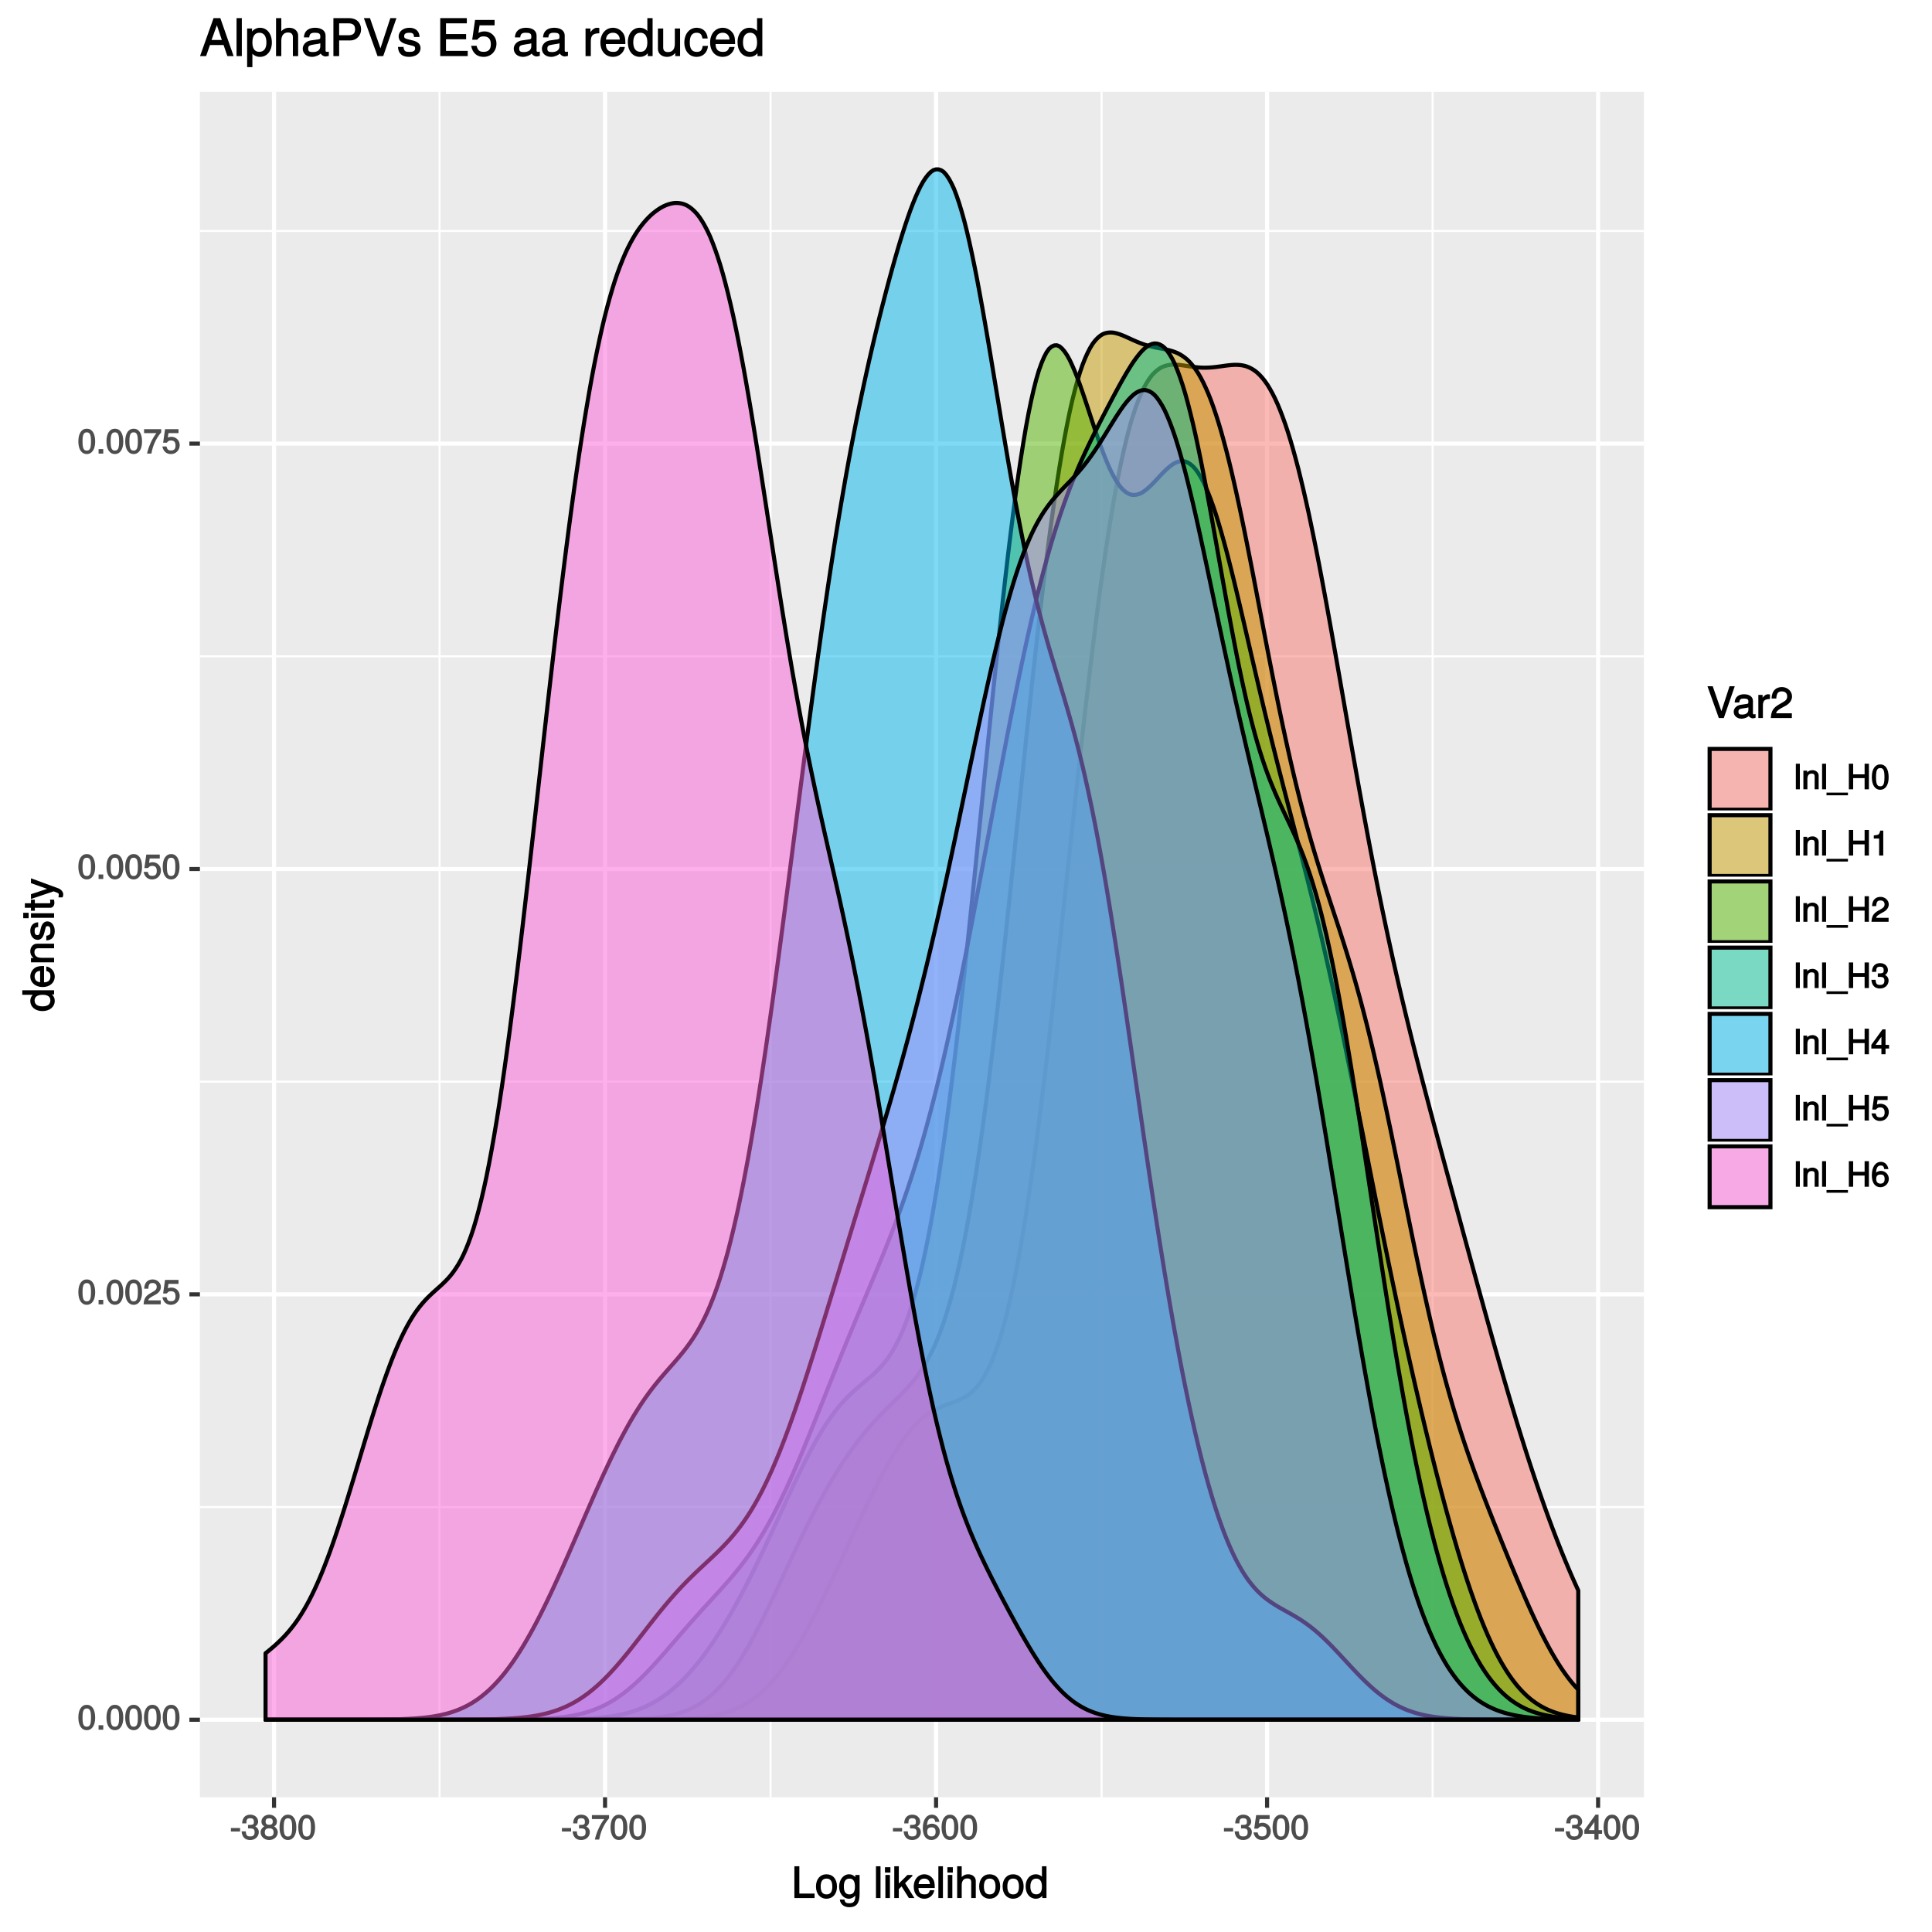 <?xml version="1.0" encoding="UTF-8"?>
<svg xmlns="http://www.w3.org/2000/svg" xmlns:xlink="http://www.w3.org/1999/xlink" width="504pt" height="504pt" viewBox="0 0 504 504" version="1.1">
<defs>
<g>
<symbol overflow="visible" id="glyph0-0">
<path style="stroke:none;" d=""/>
</symbol>
<symbol overflow="visible" id="glyph0-1">
<path style="stroke:none;" d="M 4.609 -3.125 C 4.609 -5.297 3.781 -6.5 2.422 -6.5 C 1.078 -6.5 0.219 -5.281 0.219 -3.188 C 0.219 -1.078 1.078 0.125 2.422 0.125 C 3.734 0.125 4.609 -1.078 4.609 -3.125 Z M 3.516 -3.203 C 3.516 -1.438 3.266 -0.781 2.406 -0.781 C 1.578 -0.781 1.312 -1.469 1.312 -3.172 C 1.312 -4.875 1.578 -5.547 2.422 -5.547 C 3.25 -5.547 3.516 -4.875 3.516 -3.203 Z M 3.516 -3.203 "/>
</symbol>
<symbol overflow="visible" id="glyph0-2">
<path style="stroke:none;" d="M 1.828 -0.125 L 1.828 -1.172 L 0.609 -1.172 L 0.609 0 L 1.828 0 Z M 1.828 -0.125 "/>
</symbol>
<symbol overflow="visible" id="glyph0-3">
<path style="stroke:none;" d="M 4.641 -4.547 C 4.641 -5.594 3.672 -6.5 2.5 -6.5 C 1.219 -6.5 0.328 -5.719 0.281 -4.078 L 1.359 -4.078 C 1.422 -5.25 1.703 -5.562 2.469 -5.562 C 3.172 -5.562 3.547 -5.188 3.547 -4.516 C 3.547 -4.031 3.297 -3.703 2.75 -3.391 L 1.938 -2.922 C 0.641 -2.188 0.219 -1.5 0.125 0 L 4.594 0 L 4.594 -1.031 L 1.344 -1.031 C 1.406 -1.406 1.641 -1.641 2.406 -2.078 L 3.281 -2.562 C 4.156 -3.031 4.641 -3.781 4.641 -4.547 Z M 4.641 -4.547 "/>
</symbol>
<symbol overflow="visible" id="glyph0-4">
<path style="stroke:none;" d="M 4.656 -2.203 C 4.656 -3.438 3.688 -4.375 2.5 -4.375 C 2.062 -4.375 1.594 -4.219 1.547 -4.188 L 1.719 -5.344 L 4.344 -5.344 L 4.344 -6.375 L 0.828 -6.375 L 0.328 -2.844 L 1.281 -2.844 C 1.688 -3.312 1.875 -3.422 2.359 -3.422 C 3.188 -3.422 3.562 -3.016 3.562 -2.094 C 3.562 -1.203 3.203 -0.812 2.359 -0.812 C 1.688 -0.812 1.422 -1.031 1.203 -1.859 L 0.125 -1.859 C 0.406 -0.5 1.266 0.125 2.375 0.125 C 3.641 0.125 4.656 -0.875 4.656 -2.203 Z M 4.656 -2.203 "/>
</symbol>
<symbol overflow="visible" id="glyph0-5">
<path style="stroke:none;" d="M 4.719 -5.594 L 4.719 -6.375 L 0.25 -6.375 L 0.25 -5.344 L 3.469 -5.344 C 2.422 -4 1.5 -2.078 1.016 0 L 2.156 0 C 2.531 -2.141 3.375 -3.938 4.719 -5.547 Z M 4.719 -5.594 "/>
</symbol>
<symbol overflow="visible" id="glyph0-6">
<path style="stroke:none;" d="M 2.641 -2.25 L 2.641 -3.016 L 0.25 -3.016 L 0.25 -2.109 L 2.641 -2.109 Z M 2.641 -2.25 "/>
</symbol>
<symbol overflow="visible" id="glyph0-7">
<path style="stroke:none;" d="M 4.594 -1.938 C 4.594 -2.703 4.141 -3.266 3.391 -3.531 L 3.391 -3.266 C 3.969 -3.5 4.422 -4.031 4.422 -4.656 C 4.422 -5.734 3.547 -6.5 2.359 -6.5 C 1.109 -6.5 0.281 -5.688 0.25 -4.219 L 1.344 -4.219 C 1.359 -5.281 1.578 -5.562 2.375 -5.562 C 3.062 -5.562 3.312 -5.281 3.312 -4.625 C 3.312 -3.953 3.188 -3.812 1.781 -3.812 L 1.781 -2.906 L 2.359 -2.906 C 3.219 -2.906 3.5 -2.625 3.5 -1.938 C 3.5 -1.156 3.172 -0.812 2.359 -0.812 C 1.516 -0.812 1.266 -1.109 1.203 -2.141 L 0.109 -2.141 C 0.219 -0.625 1.062 0.125 2.344 0.125 C 3.625 0.125 4.594 -0.766 4.594 -1.938 Z M 4.594 -1.938 "/>
</symbol>
<symbol overflow="visible" id="glyph0-8">
<path style="stroke:none;" d="M 4.656 -1.891 C 4.656 -2.594 4.156 -3.203 3.719 -3.422 C 4.188 -3.703 4.438 -4.109 4.438 -4.703 C 4.438 -5.688 3.531 -6.5 2.422 -6.5 C 1.312 -6.5 0.391 -5.688 0.391 -4.703 C 0.391 -4.125 0.641 -3.719 1.125 -3.422 C 0.672 -3.203 0.172 -2.594 0.172 -1.906 C 0.172 -0.75 1.188 0.125 2.422 0.125 C 3.656 0.125 4.656 -0.75 4.656 -1.891 Z M 3.344 -4.688 C 3.344 -4.109 3.062 -3.859 2.422 -3.859 C 1.766 -3.859 1.484 -4.109 1.484 -4.703 C 1.484 -5.297 1.766 -5.547 2.422 -5.547 C 3.078 -5.547 3.344 -5.297 3.344 -4.688 Z M 3.562 -1.875 C 3.562 -1.141 3.188 -0.812 2.406 -0.812 C 1.641 -0.812 1.266 -1.156 1.266 -1.875 C 1.266 -2.609 1.641 -2.938 2.422 -2.938 C 3.188 -2.938 3.562 -2.609 3.562 -1.875 Z M 3.562 -1.875 "/>
</symbol>
<symbol overflow="visible" id="glyph0-9">
<path style="stroke:none;" d="M 4.656 -2.062 C 4.656 -3.234 3.719 -4.141 2.609 -4.141 C 1.984 -4.141 1.391 -3.875 1.062 -3.406 L 1.312 -3.312 C 1.328 -4.844 1.672 -5.547 2.562 -5.547 C 3.109 -5.547 3.328 -5.344 3.469 -4.609 L 4.547 -4.609 C 4.375 -5.766 3.562 -6.5 2.609 -6.5 C 1.156 -6.5 0.219 -5.141 0.219 -2.969 C 0.219 -1.031 1.047 0.125 2.469 0.125 C 3.656 0.125 4.656 -0.844 4.656 -2.062 Z M 3.562 -2 C 3.562 -1.219 3.188 -0.812 2.484 -0.812 C 1.766 -0.812 1.359 -1.25 1.359 -2.047 C 1.359 -2.828 1.734 -3.188 2.5 -3.188 C 3.25 -3.188 3.562 -2.844 3.562 -2 Z M 3.562 -2 "/>
</symbol>
<symbol overflow="visible" id="glyph0-10">
<path style="stroke:none;" d="M 4.719 -1.625 L 4.719 -2.453 L 3.797 -2.453 L 3.797 -6.5 L 3 -6.5 L 0.094 -2.469 L 0.094 -1.5 L 2.719 -1.5 L 2.719 0 L 3.797 0 L 3.797 -1.5 L 4.719 -1.5 Z M 2.875 -2.453 L 1.203 -2.453 L 2.984 -4.953 L 2.719 -5.047 L 2.719 -2.453 Z M 2.875 -2.453 "/>
</symbol>
<symbol overflow="visible" id="glyph0-11">
<path style="stroke:none;" d="M 1.484 -0.125 L 1.484 -6.672 L 0.438 -6.672 L 0.438 0 L 1.484 0 Z M 1.484 -0.125 "/>
</symbol>
<symbol overflow="visible" id="glyph0-12">
<path style="stroke:none;" d="M 4.438 -0.125 L 4.438 -3.609 C 4.438 -4.375 3.719 -5 2.828 -5 C 2.141 -5 1.578 -4.703 1.172 -4.062 L 1.438 -3.969 L 1.438 -4.875 L 0.453 -4.875 L 0.453 0 L 1.5 0 L 1.5 -2.672 C 1.5 -3.609 1.859 -4.094 2.609 -4.094 C 3.188 -4.094 3.391 -3.875 3.391 -3.328 L 3.391 0 L 4.438 0 Z M 4.438 -0.125 "/>
</symbol>
<symbol overflow="visible" id="glyph0-13">
<path style="stroke:none;" d="M 5.234 1.422 L 5.234 0.859 L -0.359 0.859 L -0.359 1.562 L 5.234 1.562 Z M 5.234 1.422 "/>
</symbol>
<symbol overflow="visible" id="glyph0-14">
<path style="stroke:none;" d="M 5.812 -0.125 L 5.812 -6.672 L 4.688 -6.672 L 4.688 -3.906 L 1.703 -3.906 L 1.703 -6.672 L 0.578 -6.672 L 0.578 0 L 1.703 0 L 1.703 -2.922 L 4.688 -2.922 L 4.688 0 L 5.812 0 Z M 5.812 -0.125 "/>
</symbol>
<symbol overflow="visible" id="glyph0-15">
<path style="stroke:none;" d="M 3.203 -0.125 L 3.203 -6.5 L 2.422 -6.5 C 2.109 -5.406 2.094 -5.406 0.734 -5.25 L 0.734 -4.438 L 2.125 -4.438 L 2.125 0 L 3.203 0 Z M 3.203 -0.125 "/>
</symbol>
<symbol overflow="visible" id="glyph1-0">
<path style="stroke:none;" d=""/>
</symbol>
<symbol overflow="visible" id="glyph1-1">
<path style="stroke:none;" d="M 6 -0.125 L 6 -1.172 L 2.031 -1.172 L 2.031 -8.297 L 0.734 -8.297 L 0.734 0 L 6 0 Z M 6 -0.125 "/>
</symbol>
<symbol overflow="visible" id="glyph1-2">
<path style="stroke:none;" d="M 5.734 -2.969 C 5.734 -4.969 4.656 -6.203 2.984 -6.203 C 1.375 -6.203 0.25 -4.953 0.25 -3.016 C 0.25 -1.078 1.359 0.172 3 0.172 C 4.625 0.172 5.734 -1.078 5.734 -2.969 Z M 4.516 -2.984 C 4.516 -1.625 4.016 -0.953 3 -0.953 C 1.984 -0.953 1.484 -1.609 1.484 -3.016 C 1.484 -4.406 1.984 -5.078 3 -5.078 C 4.031 -5.078 4.516 -4.406 4.516 -2.984 Z M 4.516 -2.984 "/>
</symbol>
<symbol overflow="visible" id="glyph1-3">
<path style="stroke:none;" d="M 5.516 -1.078 L 5.516 -6.031 L 4.391 -6.031 L 4.391 -5.062 L 4.625 -5.156 C 4.156 -5.844 3.516 -6.203 2.766 -6.203 C 1.312 -6.203 0.172 -4.828 0.172 -2.953 C 0.172 -1.141 1.344 0.172 2.688 0.172 C 3.422 0.172 4.016 -0.172 4.625 -0.906 L 4.391 -1 L 4.391 -0.609 C 4.391 0.906 3.906 1.359 2.844 1.359 C 2.109 1.359 1.688 1.234 1.547 0.391 L 0.359 0.391 C 0.469 1.609 1.453 2.391 2.812 2.391 C 4.609 2.391 5.516 1.469 5.516 -1.078 Z M 4.297 -2.984 C 4.297 -1.609 3.844 -0.953 2.875 -0.953 C 1.875 -0.953 1.406 -1.609 1.406 -3.016 C 1.406 -4.406 1.891 -5.078 2.875 -5.078 C 3.859 -5.078 4.297 -4.375 4.297 -2.984 Z M 4.297 -2.984 "/>
</symbol>
<symbol overflow="visible" id="glyph1-4">
<path style="stroke:none;" d=""/>
</symbol>
<symbol overflow="visible" id="glyph1-5">
<path style="stroke:none;" d="M 1.797 -0.125 L 1.797 -8.297 L 0.609 -8.297 L 0.609 0 L 1.797 0 Z M 1.797 -0.125 "/>
</symbol>
<symbol overflow="visible" id="glyph1-6">
<path style="stroke:none;" d="M 1.812 -0.125 L 1.812 -6.031 L 0.625 -6.031 L 0.625 0 L 1.812 0 Z M 1.938 -6.766 L 1.938 -8.047 L 0.516 -8.047 L 0.516 -6.641 L 1.938 -6.641 Z M 1.938 -6.766 "/>
</symbol>
<symbol overflow="visible" id="glyph1-7">
<path style="stroke:none;" d="M 5.609 -0.234 L 3.328 -3.891 L 5.266 -5.797 L 5.172 -6.031 L 3.938 -6.031 L 1.453 -3.547 L 1.688 -3.453 L 1.688 -8.297 L 0.5 -8.297 L 0.5 0 L 1.688 0 L 1.688 -2.328 L 2.406 -3.047 L 4.312 0 L 5.766 0 Z M 5.609 -0.234 "/>
</symbol>
<symbol overflow="visible" id="glyph1-8">
<path style="stroke:none;" d="M 5.781 -2.75 C 5.781 -3.594 5.703 -4.109 5.547 -4.547 C 5.172 -5.484 4.156 -6.203 3.078 -6.203 C 1.469 -6.203 0.297 -4.875 0.297 -2.984 C 0.297 -1.094 1.438 0.172 3.062 0.172 C 4.375 0.172 5.422 -0.719 5.672 -2.031 L 4.5 -2.031 C 4.203 -1.125 3.828 -0.953 3.094 -0.953 C 2.141 -0.953 1.547 -1.438 1.531 -2.625 L 5.781 -2.625 Z M 4.75 -3.469 C 4.75 -3.469 4.562 -3.625 4.578 -3.641 L 1.562 -3.641 C 1.625 -4.516 2.141 -5.078 3.062 -5.078 C 3.969 -5.078 4.516 -4.469 4.516 -3.562 Z M 4.75 -3.469 "/>
</symbol>
<symbol overflow="visible" id="glyph1-9">
<path style="stroke:none;" d="M 5.484 -0.125 L 5.484 -4.484 C 5.484 -5.453 4.656 -6.203 3.531 -6.203 C 2.719 -6.203 2.125 -5.906 1.578 -5.203 L 1.812 -5.109 L 1.812 -8.297 L 0.625 -8.297 L 0.625 0 L 1.812 0 L 1.812 -3.312 C 1.812 -4.484 2.297 -5.125 3.25 -5.125 C 3.891 -5.125 4.297 -4.891 4.297 -4.125 L 4.297 0 L 5.484 0 Z M 5.484 -0.125 "/>
</symbol>
<symbol overflow="visible" id="glyph1-10">
<path style="stroke:none;" d="M 5.578 -0.125 L 5.578 -8.297 L 4.391 -8.297 L 4.391 -5.172 L 4.625 -5.266 C 4.234 -5.859 3.531 -6.203 2.766 -6.203 C 1.266 -6.203 0.141 -4.906 0.141 -3.062 C 0.141 -1.125 1.25 0.172 2.797 0.172 C 3.594 0.172 4.219 -0.172 4.719 -0.875 L 4.484 -0.984 L 4.484 0 L 5.578 0 Z M 4.391 -2.984 C 4.391 -1.656 3.891 -0.969 2.922 -0.969 C 1.906 -0.969 1.375 -1.672 1.375 -3.016 C 1.375 -4.359 1.906 -5.078 2.922 -5.078 C 3.906 -5.078 4.391 -4.328 4.391 -2.984 Z M 4.391 -2.984 "/>
</symbol>
<symbol overflow="visible" id="glyph1-11">
<path style="stroke:none;" d="M 7.094 -8.297 L 5.906 -8.297 L 3.641 -1.359 L 3.922 -1.359 L 1.516 -8.297 L 0.141 -8.297 L 3.109 0 L 4.406 0 L 7.266 -8.297 Z M 7.094 -8.297 "/>
</symbol>
<symbol overflow="visible" id="glyph1-12">
<path style="stroke:none;" d="M 6.016 -0.156 L 6.016 -1.016 C 5.781 -0.969 5.734 -0.969 5.688 -0.969 C 5.375 -0.969 5.328 -0.984 5.328 -1.281 L 5.328 -4.484 C 5.328 -5.516 4.438 -6.203 3.031 -6.203 C 1.625 -6.203 0.625 -5.516 0.562 -4.062 L 1.766 -4.062 C 1.844 -4.891 2.141 -5.078 2.984 -5.078 C 3.812 -5.078 4.141 -4.906 4.141 -4.359 L 4.141 -4.109 C 4.141 -3.734 4.047 -3.703 3.328 -3.625 C 2.031 -3.453 1.828 -3.406 1.469 -3.266 C 0.797 -2.984 0.312 -2.328 0.312 -1.625 C 0.312 -0.578 1.188 0.172 2.359 0.172 C 3.094 0.172 3.891 -0.172 4.234 -0.531 C 4.266 -0.375 4.812 0.078 5.266 0.078 C 5.438 0.078 5.594 0.062 6.016 -0.062 Z M 4.141 -2.125 C 4.141 -1.297 3.438 -0.906 2.547 -0.906 C 1.844 -0.906 1.547 -1.016 1.547 -1.656 C 1.547 -2.25 1.828 -2.391 2.812 -2.531 C 3.766 -2.656 3.969 -2.703 4.141 -2.781 Z M 4.141 -2.125 "/>
</symbol>
<symbol overflow="visible" id="glyph1-13">
<path style="stroke:none;" d="M 3.656 -5.094 L 3.656 -6.156 C 3.375 -6.188 3.297 -6.203 3.172 -6.203 C 2.578 -6.203 2.031 -5.812 1.5 -4.953 L 1.734 -4.844 L 1.734 -6.031 L 0.625 -6.031 L 0.625 0 L 1.812 0 L 1.812 -3.125 C 1.812 -4.422 2.109 -4.938 3.656 -4.969 Z M 3.656 -5.094 "/>
</symbol>
<symbol overflow="visible" id="glyph1-14">
<path style="stroke:none;" d="M 5.75 -5.641 C 5.75 -6.969 4.594 -8.078 3.125 -8.078 C 1.531 -8.078 0.469 -7.109 0.406 -5.094 L 1.641 -5.094 C 1.734 -6.531 2.141 -6.953 3.094 -6.953 C 3.969 -6.953 4.484 -6.453 4.484 -5.625 C 4.484 -5 4.172 -4.578 3.469 -4.188 L 2.469 -3.609 C 0.844 -2.688 0.312 -1.844 0.219 0 L 5.703 0 L 5.703 -1.234 L 1.609 -1.234 C 1.688 -1.734 2 -2.031 2.953 -2.594 L 4.062 -3.188 C 5.141 -3.766 5.75 -4.688 5.75 -5.641 Z M 5.75 -5.641 "/>
</symbol>
<symbol overflow="visible" id="glyph2-0">
<path style="stroke:none;" d=""/>
</symbol>
<symbol overflow="visible" id="glyph2-1">
<path style="stroke:none;" d="M -0.125 -5.578 L -8.297 -5.578 L -8.297 -4.391 L -5.172 -4.391 L -5.266 -4.625 C -5.859 -4.234 -6.203 -3.531 -6.203 -2.766 C -6.203 -1.266 -4.906 -0.141 -3.062 -0.141 C -1.125 -0.141 0.172 -1.25 0.172 -2.797 C 0.172 -3.594 -0.172 -4.219 -0.875 -4.719 L -0.984 -4.484 L 0 -4.484 L 0 -5.578 Z M -2.984 -4.391 C -1.656 -4.391 -0.969 -3.891 -0.969 -2.922 C -0.969 -1.906 -1.672 -1.375 -3.016 -1.375 C -4.359 -1.375 -5.078 -1.906 -5.078 -2.922 C -5.078 -3.906 -4.328 -4.391 -2.984 -4.391 Z M -2.984 -4.391 "/>
</symbol>
<symbol overflow="visible" id="glyph2-2">
<path style="stroke:none;" d="M -2.75 -5.781 C -3.594 -5.781 -4.109 -5.703 -4.547 -5.547 C -5.484 -5.172 -6.203 -4.156 -6.203 -3.078 C -6.203 -1.469 -4.875 -0.297 -2.984 -0.297 C -1.094 -0.297 0.172 -1.438 0.172 -3.062 C 0.172 -4.375 -0.719 -5.422 -2.031 -5.672 L -2.031 -4.5 C -1.125 -4.203 -0.953 -3.828 -0.953 -3.094 C -0.953 -2.141 -1.438 -1.547 -2.625 -1.531 L -2.625 -5.781 Z M -3.469 -4.75 C -3.469 -4.75 -3.625 -4.562 -3.641 -4.578 L -3.641 -1.562 C -4.516 -1.625 -5.078 -2.141 -5.078 -3.062 C -5.078 -3.969 -4.469 -4.516 -3.562 -4.516 Z M -3.469 -4.75 "/>
</symbol>
<symbol overflow="visible" id="glyph2-3">
<path style="stroke:none;" d="M -0.125 -5.484 L -4.484 -5.484 C -5.438 -5.484 -6.203 -4.641 -6.203 -3.531 C -6.203 -2.672 -5.828 -2.031 -5.031 -1.516 L -4.922 -1.75 L -6.031 -1.75 L -6.031 -0.625 L 0 -0.625 L 0 -1.812 L -3.312 -1.812 C -4.484 -1.812 -5.125 -2.328 -5.125 -3.25 C -5.125 -3.984 -4.812 -4.297 -4.125 -4.297 L 0 -4.297 L 0 -5.484 Z M -0.125 -5.484 "/>
</symbol>
<symbol overflow="visible" id="glyph2-4">
<path style="stroke:none;" d="M -1.75 -5.188 C -2.609 -5.188 -3.172 -4.562 -3.453 -3.422 L -3.656 -2.547 C -3.844 -1.797 -3.938 -1.609 -4.344 -1.609 C -4.875 -1.609 -5.078 -1.953 -5.078 -2.688 C -5.078 -3.438 -4.891 -3.688 -4.156 -3.703 L -4.156 -4.953 C -5.422 -4.938 -6.203 -4.062 -6.203 -2.734 C -6.203 -1.391 -5.375 -0.375 -4.297 -0.375 C -3.406 -0.375 -2.844 -0.984 -2.516 -2.344 L -2.297 -3.203 C -2.141 -3.844 -2.094 -3.953 -1.672 -3.953 C -1.141 -3.953 -0.953 -3.547 -0.953 -2.75 C -0.953 -1.922 -1.016 -1.594 -2.031 -1.453 L -2.031 -0.234 C -0.562 -0.281 0.172 -1.172 0.172 -2.672 C 0.172 -4.125 -0.641 -5.188 -1.75 -5.188 Z M -1.75 -5.188 "/>
</symbol>
<symbol overflow="visible" id="glyph2-5">
<path style="stroke:none;" d="M -0.125 -1.812 L -6.031 -1.812 L -6.031 -0.625 L 0 -0.625 L 0 -1.812 Z M -6.766 -1.938 L -8.047 -1.938 L -8.047 -0.516 L -6.641 -0.516 L -6.641 -1.938 Z M -6.766 -1.938 "/>
</symbol>
<symbol overflow="visible" id="glyph2-6">
<path style="stroke:none;" d="M -0.125 -2.922 L -1.078 -2.922 C -1.016 -2.672 -1 -2.531 -1 -2.359 C -1 -1.953 -0.969 -1.984 -1.375 -1.984 L -5.016 -1.984 L -5.016 -2.922 L -6.031 -2.922 L -6.031 -1.984 L -7.625 -1.984 L -7.625 -0.797 L -6.031 -0.797 L -6.031 -0.016 L -5.016 -0.016 L -5.016 -0.797 L -0.969 -0.797 C -0.391 -0.797 0.078 -1.328 0.078 -2.047 C 0.078 -2.266 0.062 -2.484 -0.016 -2.922 Z M -0.125 -2.922 "/>
</symbol>
<symbol overflow="visible" id="glyph2-7">
<path style="stroke:none;" d="M -6.031 -5.266 L -6.031 -4.172 L -1.406 -2.531 L -1.406 -2.812 L -6.031 -1.281 L -6.031 -0.031 L -0.109 -2.031 L 0.797 -1.672 C 1.203 -1.516 1.219 -1.469 1.219 -1.078 C 1.219 -0.953 1.203 -0.797 1.141 -0.453 L 2.203 -0.453 C 2.328 -0.688 2.391 -0.969 2.391 -1.203 C 2.391 -1.859 1.906 -2.516 1.078 -2.828 L -6.031 -5.438 Z M -6.031 -5.266 "/>
</symbol>
<symbol overflow="visible" id="glyph3-0">
<path style="stroke:none;" d=""/>
</symbol>
<symbol overflow="visible" id="glyph3-1">
<path style="stroke:none;" d="M 8.75 -0.125 L 5.328 -9.906 L 3.562 -9.906 L 0.031 0 L 1.609 0 L 2.625 -2.891 L 6.172 -2.891 L 7.156 0 L 8.812 0 Z M 5.922 -4.203 L 3.031 -4.203 L 4.562 -8.438 L 4.297 -8.438 L 5.719 -4.203 Z M 5.922 -4.203 "/>
</symbol>
<symbol overflow="visible" id="glyph3-2">
<path style="stroke:none;" d="M 2.125 -0.125 L 2.125 -9.906 L 0.75 -9.906 L 0.75 0 L 2.125 0 Z M 2.125 -0.125 "/>
</symbol>
<symbol overflow="visible" id="glyph3-3">
<path style="stroke:none;" d="M 7.031 -3.531 C 7.031 -5.844 5.766 -7.391 3.938 -7.391 C 3 -7.391 2.141 -6.922 1.625 -6.094 L 1.859 -6 L 1.859 -7.203 L 0.578 -7.203 L 0.578 2.875 L 1.953 2.875 L 1.953 -0.969 L 1.719 -0.875 C 2.297 -0.156 3.047 0.203 3.953 0.203 C 5.734 0.203 7.031 -1.328 7.031 -3.531 Z M 5.609 -3.547 C 5.609 -1.984 4.953 -1.109 3.75 -1.109 C 2.594 -1.109 1.953 -1.922 1.953 -3.531 C 1.953 -5.156 2.594 -6.094 3.75 -6.094 C 4.969 -6.094 5.609 -5.203 5.609 -3.547 Z M 5.609 -3.547 "/>
</symbol>
<symbol overflow="visible" id="glyph3-4">
<path style="stroke:none;" d="M 6.547 -0.125 L 6.547 -5.359 C 6.547 -6.516 5.578 -7.391 4.234 -7.391 C 3.266 -7.391 2.562 -7.031 1.922 -6.188 L 2.156 -6.094 L 2.156 -9.906 L 0.781 -9.906 L 0.781 0 L 2.156 0 L 2.156 -3.953 C 2.156 -5.359 2.766 -6.156 3.891 -6.156 C 4.672 -6.156 5.172 -5.828 5.172 -4.922 L 5.172 0 L 6.547 0 Z M 6.547 -0.125 "/>
</symbol>
<symbol overflow="visible" id="glyph3-5">
<path style="stroke:none;" d="M 7.203 -0.156 L 7.203 -1.156 C 6.938 -1.109 6.891 -1.109 6.828 -1.109 C 6.438 -1.109 6.359 -1.156 6.359 -1.5 L 6.359 -5.359 C 6.359 -6.594 5.328 -7.391 3.625 -7.391 C 1.953 -7.391 0.781 -6.609 0.703 -4.875 L 2.094 -4.875 C 2.188 -5.844 2.562 -6.094 3.594 -6.094 C 4.578 -6.094 4.984 -5.859 4.984 -5.203 L 4.984 -4.906 C 4.984 -4.453 4.859 -4.391 3.984 -4.297 C 2.422 -4.094 2.188 -4.047 1.766 -3.875 C 0.969 -3.531 0.406 -2.766 0.406 -1.922 C 0.406 -0.672 1.422 0.203 2.828 0.203 C 3.703 0.203 4.656 -0.219 5.094 -0.672 C 5.156 -0.422 5.766 0.094 6.312 0.094 C 6.531 0.094 6.703 0.062 7.203 -0.047 Z M 4.984 -2.516 C 4.984 -1.531 4.125 -1.047 3.062 -1.047 C 2.203 -1.047 1.828 -1.203 1.828 -1.953 C 1.828 -2.688 2.188 -2.859 3.359 -3.031 C 4.531 -3.188 4.766 -3.25 4.984 -3.359 Z M 4.984 -2.516 "/>
</symbol>
<symbol overflow="visible" id="glyph3-6">
<path style="stroke:none;" d="M 8.281 -6.938 C 8.281 -8.734 7.078 -9.906 5.172 -9.906 L 1.062 -9.906 L 1.062 0 L 2.562 0 L 2.562 -4.078 L 5.453 -4.078 C 7.031 -4.078 8.281 -5.328 8.281 -6.938 Z M 6.719 -6.984 C 6.719 -5.922 6.172 -5.438 4.984 -5.438 L 2.562 -5.438 L 2.562 -8.547 L 4.984 -8.547 C 6.172 -8.547 6.719 -8.047 6.719 -6.984 Z M 6.719 -6.984 "/>
</symbol>
<symbol overflow="visible" id="glyph3-7">
<path style="stroke:none;" d="M 8.516 -9.906 L 7.109 -9.906 L 4.391 -1.609 L 4.672 -1.609 L 1.797 -9.906 L 0.203 -9.906 L 3.766 0 L 5.25 0 L 8.703 -9.906 Z M 8.516 -9.906 "/>
</symbol>
<symbol overflow="visible" id="glyph3-8">
<path style="stroke:none;" d="M 6.188 -2.078 C 6.188 -3.109 5.484 -3.766 4.109 -4.094 L 3.047 -4.344 C 2.156 -4.562 1.906 -4.703 1.906 -5.188 C 1.906 -5.828 2.344 -6.094 3.234 -6.094 C 4.125 -6.094 4.453 -5.844 4.469 -4.984 L 5.922 -4.984 C 5.906 -6.484 4.875 -7.391 3.281 -7.391 C 1.656 -7.391 0.469 -6.422 0.469 -5.141 C 0.469 -4.047 1.172 -3.406 2.812 -3.016 L 3.844 -2.766 C 4.609 -2.578 4.766 -2.484 4.766 -1.984 C 4.766 -1.328 4.266 -1.094 3.297 -1.094 C 2.312 -1.094 1.891 -1.188 1.734 -2.391 L 0.297 -2.391 C 0.359 -0.641 1.406 0.203 3.203 0.203 C 4.953 0.203 6.188 -0.734 6.188 -2.078 Z M 6.188 -2.078 "/>
</symbol>
<symbol overflow="visible" id="glyph3-9">
<path style="stroke:none;" d=""/>
</symbol>
<symbol overflow="visible" id="glyph3-10">
<path style="stroke:none;" d="M 8.219 -0.125 L 8.219 -1.359 L 2.547 -1.359 L 2.547 -4.391 L 7.797 -4.391 L 7.797 -5.75 L 2.547 -5.75 L 2.547 -8.547 L 7.984 -8.547 L 7.984 -9.906 L 1.047 -9.906 L 1.047 0 L 8.219 0 Z M 8.219 -0.125 "/>
</symbol>
<symbol overflow="visible" id="glyph3-11">
<path style="stroke:none;" d="M 6.906 -3.234 C 6.906 -5.078 5.547 -6.438 3.75 -6.438 C 3.094 -6.438 2.453 -6.219 2.203 -6.031 L 2.5 -8.016 L 6.422 -8.016 L 6.422 -9.438 L 1.328 -9.438 L 0.578 -4.266 L 1.875 -4.266 C 2.453 -4.953 2.812 -5.141 3.531 -5.141 C 4.797 -5.141 5.438 -4.469 5.438 -3.078 C 5.438 -1.734 4.812 -1.109 3.531 -1.109 C 2.516 -1.109 2.031 -1.484 1.719 -2.688 L 0.297 -2.688 C 0.703 -0.672 1.906 0.203 3.562 0.203 C 5.453 0.203 6.906 -1.25 6.906 -3.234 Z M 6.906 -3.234 "/>
</symbol>
<symbol overflow="visible" id="glyph3-12">
<path style="stroke:none;" d="M 4.375 -6.094 L 4.375 -7.328 C 4.047 -7.375 3.969 -7.391 3.812 -7.391 C 3.109 -7.391 2.453 -6.922 1.828 -5.891 L 2.062 -5.797 L 2.062 -7.203 L 0.781 -7.203 L 0.781 0 L 2.156 0 L 2.156 -3.719 C 2.156 -5.281 2.531 -5.922 4.375 -5.953 Z M 4.375 -6.094 "/>
</symbol>
<symbol overflow="visible" id="glyph3-13">
<path style="stroke:none;" d="M 6.906 -3.281 C 6.906 -4.281 6.828 -4.906 6.625 -5.422 C 6.172 -6.562 4.984 -7.391 3.703 -7.391 C 1.766 -7.391 0.391 -5.828 0.391 -3.547 C 0.391 -1.281 1.734 0.203 3.672 0.203 C 5.25 0.203 6.484 -0.828 6.781 -2.375 L 5.406 -2.375 C 5.062 -1.328 4.594 -1.094 3.703 -1.094 C 2.562 -1.094 1.828 -1.688 1.812 -3.141 L 6.906 -3.141 Z M 5.688 -4.156 C 5.688 -4.156 5.5 -4.297 5.5 -4.312 L 1.844 -4.312 C 1.922 -5.406 2.578 -6.094 3.688 -6.094 C 4.766 -6.094 5.453 -5.328 5.453 -4.25 Z M 5.688 -4.156 "/>
</symbol>
<symbol overflow="visible" id="glyph3-14">
<path style="stroke:none;" d="M 6.672 -0.125 L 6.672 -9.906 L 5.297 -9.906 L 5.297 -6.172 L 5.531 -6.266 C 5.062 -6.969 4.234 -7.391 3.312 -7.391 C 1.516 -7.391 0.203 -5.859 0.203 -3.656 C 0.203 -1.328 1.484 0.203 3.359 0.203 C 4.297 0.203 5.062 -0.203 5.656 -1.062 L 5.406 -1.156 L 5.406 0 L 6.672 0 Z M 5.297 -3.562 C 5.297 -1.969 4.672 -1.109 3.516 -1.109 C 2.297 -1.109 1.625 -1.984 1.625 -3.594 C 1.625 -5.203 2.297 -6.094 3.5 -6.094 C 4.688 -6.094 5.297 -5.156 5.297 -3.562 Z M 5.297 -3.562 "/>
</symbol>
<symbol overflow="visible" id="glyph3-15">
<path style="stroke:none;" d="M 6.5 -0.125 L 6.5 -7.203 L 5.125 -7.203 L 5.125 -3.234 C 5.125 -1.828 4.531 -1.047 3.375 -1.047 C 2.516 -1.047 2.094 -1.422 2.094 -2.25 L 2.094 -7.203 L 0.719 -7.203 L 0.719 -1.828 C 0.719 -0.672 1.719 0.203 3.062 0.203 C 4.078 0.203 4.812 -0.203 5.469 -1.109 L 5.234 -1.203 L 5.234 0 L 6.5 0 Z M 6.5 -0.125 "/>
</symbol>
<symbol overflow="visible" id="glyph3-16">
<path style="stroke:none;" d="M 6.297 -2.656 L 5.062 -2.656 C 4.859 -1.406 4.438 -1.094 3.5 -1.094 C 2.281 -1.094 1.688 -1.891 1.688 -3.531 C 1.688 -5.25 2.266 -6.094 3.469 -6.094 C 4.391 -6.094 4.828 -5.688 4.984 -4.594 L 6.359 -4.594 C 6.219 -6.422 5.031 -7.391 3.484 -7.391 C 1.625 -7.391 0.266 -5.828 0.266 -3.531 C 0.266 -1.297 1.594 0.203 3.469 0.203 C 5.125 0.203 6.297 -0.922 6.438 -2.656 Z M 6.297 -2.656 "/>
</symbol>
</g>
<clipPath id="clip1">
  <path d="M 52.152 23.957 L 429 23.957 L 429 469 L 52.152 469 Z M 52.152 23.957 "/>
</clipPath>
<clipPath id="clip2">
  <path d="M 52.152 392 L 429.844 392 L 429.844 394 L 52.152 394 Z M 52.152 392 "/>
</clipPath>
<clipPath id="clip3">
  <path d="M 52.152 281 L 429.844 281 L 429.844 283 L 52.152 283 Z M 52.152 281 "/>
</clipPath>
<clipPath id="clip4">
  <path d="M 52.152 170 L 429.844 170 L 429.844 172 L 52.152 172 Z M 52.152 170 "/>
</clipPath>
<clipPath id="clip5">
  <path d="M 52.152 59 L 429.844 59 L 429.844 61 L 52.152 61 Z M 52.152 59 "/>
</clipPath>
<clipPath id="clip6">
  <path d="M 114 23.957 L 115 23.957 L 115 469.848 L 114 469.848 Z M 114 23.957 "/>
</clipPath>
<clipPath id="clip7">
  <path d="M 200 23.957 L 202 23.957 L 202 469.848 L 200 469.848 Z M 200 23.957 "/>
</clipPath>
<clipPath id="clip8">
  <path d="M 287 23.957 L 288 23.957 L 288 469.848 L 287 469.848 Z M 287 23.957 "/>
</clipPath>
<clipPath id="clip9">
  <path d="M 373 23.957 L 374 23.957 L 374 469.848 L 373 469.848 Z M 373 23.957 "/>
</clipPath>
<clipPath id="clip10">
  <path d="M 52.152 448 L 429.844 448 L 429.844 450 L 52.152 450 Z M 52.152 448 "/>
</clipPath>
<clipPath id="clip11">
  <path d="M 52.152 337 L 429.844 337 L 429.844 339 L 52.152 339 Z M 52.152 337 "/>
</clipPath>
<clipPath id="clip12">
  <path d="M 52.152 226 L 429.844 226 L 429.844 228 L 52.152 228 Z M 52.152 226 "/>
</clipPath>
<clipPath id="clip13">
  <path d="M 52.152 115 L 429.844 115 L 429.844 117 L 52.152 117 Z M 52.152 115 "/>
</clipPath>
<clipPath id="clip14">
  <path d="M 70 23.957 L 73 23.957 L 73 469.848 L 70 469.848 Z M 70 23.957 "/>
</clipPath>
<clipPath id="clip15">
  <path d="M 157 23.957 L 159 23.957 L 159 469.848 L 157 469.848 Z M 157 23.957 "/>
</clipPath>
<clipPath id="clip16">
  <path d="M 243 23.957 L 245 23.957 L 245 469.848 L 243 469.848 Z M 243 23.957 "/>
</clipPath>
<clipPath id="clip17">
  <path d="M 330 23.957 L 332 23.957 L 332 469.848 L 330 469.848 Z M 330 23.957 "/>
</clipPath>
<clipPath id="clip18">
  <path d="M 416 23.957 L 418 23.957 L 418 469.848 L 416 469.848 Z M 416 23.957 "/>
</clipPath>
</defs>
<g id="surface3946">
<rect x="0" y="0" width="504" height="504" style="fill:rgb(100%,100%,100%);fill-opacity:1;stroke:none;"/>
<rect x="0" y="0" width="504" height="504" style="fill:rgb(100%,100%,100%);fill-opacity:1;stroke:none;"/>
<path style="fill:none;stroke-width:1.067;stroke-linecap:round;stroke-linejoin:round;stroke:rgb(100%,100%,100%);stroke-opacity:1;stroke-miterlimit:10;" d="M 0 504 L 504 504 L 504 0 L 0 0 Z M 0 504 "/>
<g clip-path="url(#clip1)" clip-rule="nonzero">
<path style=" stroke:none;fill-rule:nonzero;fill:rgb(92.157%,92.157%,92.157%);fill-opacity:1;" d="M 52.152 468.848 L 428.844 468.848 L 428.844 23.957 L 52.152 23.957 Z M 52.152 468.848 "/>
</g>
<g clip-path="url(#clip2)" clip-rule="nonzero">
<path style="fill:none;stroke-width:0.533;stroke-linecap:butt;stroke-linejoin:round;stroke:rgb(100%,100%,100%);stroke-opacity:1;stroke-miterlimit:10;" d="M 52.152 393.145 L 428.844 393.145 "/>
</g>
<g clip-path="url(#clip3)" clip-rule="nonzero">
<path style="fill:none;stroke-width:0.533;stroke-linecap:butt;stroke-linejoin:round;stroke:rgb(100%,100%,100%);stroke-opacity:1;stroke-miterlimit:10;" d="M 52.152 282.176 L 428.844 282.176 "/>
</g>
<g clip-path="url(#clip4)" clip-rule="nonzero">
<path style="fill:none;stroke-width:0.533;stroke-linecap:butt;stroke-linejoin:round;stroke:rgb(100%,100%,100%);stroke-opacity:1;stroke-miterlimit:10;" d="M 52.152 171.211 L 428.844 171.211 "/>
</g>
<g clip-path="url(#clip5)" clip-rule="nonzero">
<path style="fill:none;stroke-width:0.533;stroke-linecap:butt;stroke-linejoin:round;stroke:rgb(100%,100%,100%);stroke-opacity:1;stroke-miterlimit:10;" d="M 52.152 60.246 L 428.844 60.246 "/>
</g>
<g clip-path="url(#clip6)" clip-rule="nonzero">
<path style="fill:none;stroke-width:0.533;stroke-linecap:butt;stroke-linejoin:round;stroke:rgb(100%,100%,100%);stroke-opacity:1;stroke-miterlimit:10;" d="M 114.664 468.848 L 114.664 23.957 "/>
</g>
<g clip-path="url(#clip7)" clip-rule="nonzero">
<path style="fill:none;stroke-width:0.533;stroke-linecap:butt;stroke-linejoin:round;stroke:rgb(100%,100%,100%);stroke-opacity:1;stroke-miterlimit:10;" d="M 201.016 468.848 L 201.016 23.957 "/>
</g>
<g clip-path="url(#clip8)" clip-rule="nonzero">
<path style="fill:none;stroke-width:0.533;stroke-linecap:butt;stroke-linejoin:round;stroke:rgb(100%,100%,100%);stroke-opacity:1;stroke-miterlimit:10;" d="M 287.367 468.848 L 287.367 23.957 "/>
</g>
<g clip-path="url(#clip9)" clip-rule="nonzero">
<path style="fill:none;stroke-width:0.533;stroke-linecap:butt;stroke-linejoin:round;stroke:rgb(100%,100%,100%);stroke-opacity:1;stroke-miterlimit:10;" d="M 373.719 468.848 L 373.719 23.957 "/>
</g>
<g clip-path="url(#clip10)" clip-rule="nonzero">
<path style="fill:none;stroke-width:1.067;stroke-linecap:butt;stroke-linejoin:round;stroke:rgb(100%,100%,100%);stroke-opacity:1;stroke-miterlimit:10;" d="M 52.152 448.629 L 428.844 448.629 "/>
</g>
<g clip-path="url(#clip11)" clip-rule="nonzero">
<path style="fill:none;stroke-width:1.067;stroke-linecap:butt;stroke-linejoin:round;stroke:rgb(100%,100%,100%);stroke-opacity:1;stroke-miterlimit:10;" d="M 52.152 337.66 L 428.844 337.66 "/>
</g>
<g clip-path="url(#clip12)" clip-rule="nonzero">
<path style="fill:none;stroke-width:1.067;stroke-linecap:butt;stroke-linejoin:round;stroke:rgb(100%,100%,100%);stroke-opacity:1;stroke-miterlimit:10;" d="M 52.152 226.695 L 428.844 226.695 "/>
</g>
<g clip-path="url(#clip13)" clip-rule="nonzero">
<path style="fill:none;stroke-width:1.067;stroke-linecap:butt;stroke-linejoin:round;stroke:rgb(100%,100%,100%);stroke-opacity:1;stroke-miterlimit:10;" d="M 52.152 115.727 L 428.844 115.727 "/>
</g>
<g clip-path="url(#clip14)" clip-rule="nonzero">
<path style="fill:none;stroke-width:1.067;stroke-linecap:butt;stroke-linejoin:round;stroke:rgb(100%,100%,100%);stroke-opacity:1;stroke-miterlimit:10;" d="M 71.488 468.848 L 71.488 23.957 "/>
</g>
<g clip-path="url(#clip15)" clip-rule="nonzero">
<path style="fill:none;stroke-width:1.067;stroke-linecap:butt;stroke-linejoin:round;stroke:rgb(100%,100%,100%);stroke-opacity:1;stroke-miterlimit:10;" d="M 157.84 468.848 L 157.84 23.957 "/>
</g>
<g clip-path="url(#clip16)" clip-rule="nonzero">
<path style="fill:none;stroke-width:1.067;stroke-linecap:butt;stroke-linejoin:round;stroke:rgb(100%,100%,100%);stroke-opacity:1;stroke-miterlimit:10;" d="M 244.191 468.848 L 244.191 23.957 "/>
</g>
<g clip-path="url(#clip17)" clip-rule="nonzero">
<path style="fill:none;stroke-width:1.067;stroke-linecap:butt;stroke-linejoin:round;stroke:rgb(100%,100%,100%);stroke-opacity:1;stroke-miterlimit:10;" d="M 330.543 468.848 L 330.543 23.957 "/>
</g>
<g clip-path="url(#clip18)" clip-rule="nonzero">
<path style="fill:none;stroke-width:1.067;stroke-linecap:butt;stroke-linejoin:round;stroke:rgb(100%,100%,100%);stroke-opacity:1;stroke-miterlimit:10;" d="M 416.895 468.848 L 416.895 23.957 "/>
</g>
<path style="fill-rule:nonzero;fill:rgb(97.255%,46.275%,42.745%);fill-opacity:0.502;stroke-width:1.067;stroke-linecap:round;stroke-linejoin:round;stroke:rgb(0%,0%,0%);stroke-opacity:1;stroke-miterlimit:10;" d="M 69.273 448.629 L 150.363 448.629 L 151.031 448.625 L 162.426 448.625 L 163.094 448.621 L 165.105 448.621 L 165.773 448.617 L 166.445 448.617 L 167.117 448.613 L 167.785 448.609 L 168.457 448.609 L 169.125 448.605 L 169.797 448.598 L 170.465 448.594 L 171.137 448.586 L 171.805 448.582 L 172.477 448.57 L 173.148 448.562 L 173.816 448.551 L 174.488 448.535 L 175.156 448.52 L 175.828 448.504 L 176.496 448.48 L 177.168 448.457 L 177.836 448.43 L 178.508 448.398 L 179.18 448.363 L 179.848 448.32 L 180.52 448.277 L 181.188 448.223 L 181.859 448.164 L 182.527 448.098 L 183.199 448.023 L 183.867 447.938 L 184.539 447.84 L 185.211 447.734 L 185.879 447.621 L 186.551 447.488 L 187.219 447.344 L 187.891 447.184 L 188.559 447.008 L 189.23 446.812 L 189.902 446.598 L 190.57 446.363 L 191.242 446.109 L 191.91 445.828 L 192.582 445.523 L 193.25 445.195 L 193.922 444.844 L 194.59 444.457 L 195.262 444.039 L 195.934 443.598 L 196.602 443.125 L 197.273 442.613 L 197.941 442.066 L 198.613 441.488 L 199.281 440.879 L 199.953 440.227 L 200.621 439.535 L 201.293 438.809 L 201.965 438.047 L 202.633 437.246 L 203.305 436.402 L 203.973 435.523 L 204.645 434.613 L 205.312 433.66 L 205.984 432.664 L 206.652 431.641 L 207.324 430.582 L 207.996 429.488 L 208.664 428.352 L 209.336 427.191 L 210.004 426 L 210.676 424.785 L 211.344 423.531 L 212.016 422.254 L 212.688 420.957 L 213.355 419.637 L 214.027 418.293 L 214.695 416.93 L 215.367 415.551 L 216.035 414.16 L 216.707 412.75 L 217.375 411.328 L 218.047 409.902 L 218.719 408.465 L 219.387 407.02 L 220.059 405.574 L 220.727 404.121 L 221.398 402.672 L 222.066 401.223 L 222.738 399.777 L 223.406 398.34 L 224.078 396.902 L 224.75 395.48 L 225.418 394.07 L 226.09 392.668 L 226.758 391.285 L 227.43 389.918 L 228.098 388.574 L 228.77 387.25 L 229.441 385.949 L 230.109 384.68 L 230.781 383.438 L 231.449 382.227 L 232.121 381.047 L 232.789 379.91 L 233.461 378.812 L 234.129 377.75 L 234.801 376.73 L 235.473 375.762 L 236.141 374.844 L 236.812 373.969 L 237.48 373.137 L 238.152 372.363 L 238.82 371.645 L 239.492 370.973 L 240.16 370.344 L 240.832 369.773 L 241.504 369.258 L 242.172 368.781 L 242.844 368.348 L 243.512 367.957 L 244.184 367.609 L 244.852 367.289 L 245.523 366.996 L 246.191 366.73 L 246.863 366.48 L 247.535 366.238 L 248.203 365.996 L 248.875 365.75 L 249.543 365.488 L 250.215 365.199 L 250.883 364.883 L 251.555 364.527 L 252.227 364.102 L 252.895 363.617 L 253.566 363.062 L 254.234 362.43 L 254.906 361.676 L 255.574 360.82 L 256.246 359.859 L 256.914 358.777 L 257.586 357.516 L 258.258 356.117 L 258.926 354.574 L 259.598 352.883 L 260.266 350.957 L 260.938 348.863 L 261.605 346.602 L 262.277 344.16 L 262.945 341.453 L 263.617 338.555 L 264.289 335.473 L 264.957 332.195 L 265.629 328.648 L 266.297 324.898 L 266.969 320.961 L 267.637 316.836 L 268.309 312.449 L 268.977 307.871 L 269.648 303.125 L 270.32 298.207 L 270.988 293.066 L 271.66 287.766 L 272.328 282.324 L 273 276.75 L 273.668 271.016 L 274.34 265.164 L 275.012 259.223 L 275.68 253.195 L 276.352 247.082 L 277.02 240.914 L 277.691 234.715 L 278.359 228.488 L 279.031 222.258 L 279.699 216.043 L 280.371 209.855 L 281.043 203.711 L 281.711 197.637 L 282.383 191.652 L 283.051 185.762 L 283.723 179.969 L 284.391 174.316 L 285.062 168.828 L 285.73 163.477 L 286.402 158.281 L 287.074 153.273 L 287.742 148.484 L 288.414 143.879 L 289.082 139.461 L 289.754 135.262 L 290.422 131.32 L 291.094 127.586 L 291.762 124.051 L 292.434 120.746 L 293.105 117.715 L 293.773 114.891 L 294.445 112.266 L 295.113 109.859 L 295.785 107.719 L 296.453 105.762 L 297.125 103.992 L 297.797 102.406 L 298.465 101.059 L 299.137 99.867 L 299.805 98.824 L 300.477 97.926 L 301.145 97.215 L 301.816 96.621 L 302.484 96.133 L 303.156 95.75 L 303.828 95.488 L 304.496 95.305 L 305.168 95.184 L 305.836 95.117 L 306.508 95.121 L 307.176 95.156 L 307.848 95.219 L 308.516 95.305 L 309.188 95.402 L 309.859 95.504 L 310.527 95.605 L 311.199 95.699 L 311.867 95.781 L 312.539 95.844 L 313.207 95.891 L 313.879 95.918 L 314.547 95.918 L 315.219 95.895 L 315.891 95.859 L 316.559 95.801 L 317.23 95.727 L 317.898 95.641 L 318.57 95.551 L 319.238 95.453 L 319.91 95.363 L 320.582 95.285 L 321.25 95.223 L 321.922 95.18 L 322.59 95.172 L 323.262 95.207 L 323.93 95.285 L 324.602 95.414 L 325.27 95.613 L 325.941 95.891 L 326.613 96.238 L 327.281 96.664 L 327.953 97.188 L 328.621 97.828 L 329.293 98.566 L 329.961 99.402 L 330.633 100.363 L 331.301 101.465 L 331.973 102.684 L 332.645 104.016 L 333.312 105.488 L 333.984 107.117 L 334.652 108.875 L 335.324 110.75 L 335.992 112.766 L 336.664 114.945 L 337.336 117.25 L 338.004 119.672 L 338.676 122.219 L 339.344 124.926 L 340.016 127.742 L 340.684 130.664 L 341.355 133.691 L 342.023 136.855 L 342.695 140.109 L 343.367 143.441 L 344.035 146.859 L 344.707 150.379 L 345.375 153.957 L 346.047 157.59 L 346.715 161.277 L 347.387 165.023 L 348.055 168.797 L 348.727 172.602 L 349.398 176.426 L 350.066 180.262 L 350.738 184.105 L 351.406 187.945 L 352.078 191.773 L 352.746 195.586 L 353.418 199.371 L 354.086 203.133 L 354.758 206.859 L 355.43 210.543 L 356.098 214.176 L 356.77 217.77 L 357.438 221.32 L 358.109 224.801 L 358.777 228.23 L 359.449 231.605 L 360.121 234.93 L 360.789 238.184 L 361.461 241.379 L 362.129 244.52 L 362.801 247.613 L 363.469 250.641 L 364.141 253.613 L 364.809 256.539 L 365.48 259.422 L 366.152 262.254 L 366.82 265.039 L 367.492 267.789 L 368.16 270.504 L 368.832 273.18 L 369.5 275.824 L 370.172 278.441 L 370.84 281.039 L 371.512 283.609 L 372.184 286.16 L 372.852 288.695 L 373.523 291.219 L 374.191 293.727 L 374.863 296.227 L 375.531 298.719 L 376.203 301.203 L 376.871 303.684 L 378.215 308.629 L 378.883 311.102 L 379.555 313.57 L 380.223 316.035 L 380.895 318.5 L 381.562 320.965 L 382.234 323.426 L 382.906 325.883 L 383.574 328.34 L 384.246 330.793 L 384.914 333.238 L 385.586 335.68 L 386.254 338.117 L 386.926 340.543 L 387.594 342.961 L 388.266 345.367 L 388.938 347.766 L 389.605 350.148 L 390.277 352.52 L 390.945 354.871 L 391.617 357.203 L 392.285 359.523 L 392.957 361.824 L 393.625 364.098 L 394.297 366.352 L 394.969 368.586 L 395.637 370.797 L 396.309 372.977 L 396.977 375.133 L 397.648 377.262 L 398.316 379.371 L 398.988 381.441 L 399.656 383.484 L 400.328 385.5 L 401 387.488 L 401.668 389.438 L 402.34 391.359 L 403.008 393.25 L 403.68 395.113 L 404.348 396.941 L 405.02 398.734 L 405.691 400.496 L 406.359 402.23 L 407.031 403.93 L 407.699 405.594 L 408.371 407.227 L 409.039 408.828 L 409.711 410.398 L 410.379 411.93 L 411.051 413.43 L 411.723 414.902 L 411.723 448.629 Z M 69.273 448.629 "/>
<path style="fill-rule:nonzero;fill:rgb(76.863%,60.392%,0%);fill-opacity:0.502;stroke-width:1.067;stroke-linecap:round;stroke-linejoin:round;stroke:rgb(0%,0%,0%);stroke-opacity:1;stroke-miterlimit:10;" d="M 69.273 448.629 L 139.641 448.629 L 140.309 448.625 L 151.703 448.625 L 152.371 448.621 L 154.383 448.621 L 155.051 448.617 L 155.723 448.617 L 156.395 448.613 L 157.062 448.609 L 157.734 448.605 L 158.402 448.602 L 159.074 448.598 L 159.742 448.59 L 160.414 448.586 L 161.082 448.578 L 162.426 448.555 L 163.094 448.543 L 163.766 448.527 L 164.434 448.508 L 165.105 448.488 L 165.773 448.465 L 166.445 448.438 L 167.117 448.406 L 167.785 448.367 L 168.457 448.328 L 169.125 448.277 L 169.797 448.223 L 170.465 448.164 L 171.137 448.094 L 171.805 448.012 L 172.477 447.922 L 173.148 447.82 L 173.816 447.711 L 174.488 447.582 L 175.156 447.438 L 175.828 447.281 L 176.496 447.109 L 177.168 446.91 L 177.836 446.695 L 178.508 446.457 L 179.18 446.199 L 179.848 445.914 L 180.52 445.598 L 181.188 445.258 L 181.859 444.891 L 182.527 444.488 L 183.199 444.047 L 183.867 443.578 L 184.539 443.074 L 185.211 442.531 L 185.879 441.945 L 186.551 441.32 L 187.219 440.66 L 187.891 439.957 L 188.559 439.203 L 189.23 438.41 L 189.902 437.578 L 190.57 436.707 L 191.242 435.781 L 191.91 434.816 L 192.582 433.812 L 193.25 432.77 L 193.922 431.676 L 194.59 430.547 L 195.262 429.387 L 195.934 428.191 L 196.602 426.953 L 197.273 425.688 L 197.941 424.391 L 198.613 423.074 L 199.281 421.727 L 199.953 420.355 L 200.621 418.969 L 201.293 417.566 L 201.965 416.152 L 202.633 414.723 L 203.305 413.289 L 203.973 411.852 L 204.645 410.414 L 205.312 408.973 L 205.984 407.539 L 206.652 406.109 L 207.324 404.691 L 207.996 403.281 L 208.664 401.887 L 209.336 400.5 L 210.004 399.133 L 210.676 397.789 L 211.344 396.457 L 212.016 395.148 L 212.688 393.855 L 213.355 392.594 L 214.027 391.352 L 214.695 390.129 L 215.367 388.93 L 216.035 387.758 L 216.707 386.613 L 217.375 385.488 L 218.047 384.387 L 218.719 383.312 L 219.387 382.266 L 220.059 381.238 L 220.727 380.238 L 221.398 379.262 L 222.066 378.316 L 222.738 377.391 L 223.406 376.484 L 224.078 375.605 L 224.75 374.758 L 225.418 373.926 L 226.09 373.117 L 226.758 372.332 L 227.43 371.57 L 228.098 370.824 L 228.77 370.098 L 229.441 369.391 L 230.109 368.699 L 230.781 368.02 L 231.449 367.348 L 232.121 366.684 L 232.789 366.027 L 233.461 365.367 L 234.129 364.707 L 234.801 364.039 L 235.473 363.355 L 236.141 362.648 L 236.812 361.922 L 237.48 361.168 L 238.152 360.371 L 238.82 359.523 L 239.492 358.629 L 240.16 357.68 L 240.832 356.656 L 241.504 355.547 L 242.172 354.355 L 242.844 353.078 L 243.512 351.695 L 244.184 350.18 L 244.852 348.547 L 245.523 346.801 L 246.191 344.914 L 246.863 342.844 L 247.535 340.629 L 248.203 338.266 L 248.875 335.742 L 249.543 332.984 L 250.215 330.059 L 250.883 326.961 L 251.555 323.684 L 252.227 320.152 L 252.895 316.43 L 253.566 312.52 L 254.234 308.43 L 254.906 304.086 L 255.574 299.539 L 256.246 294.816 L 256.914 289.914 L 257.586 284.793 L 258.258 279.48 L 258.926 274.016 L 259.598 268.398 L 260.266 262.613 L 260.938 256.676 L 261.605 250.625 L 262.277 244.477 L 262.945 238.223 L 263.617 231.883 L 264.289 225.488 L 264.957 219.059 L 265.629 212.602 L 266.297 206.141 L 266.969 199.703 L 267.637 193.301 L 268.309 186.945 L 268.977 180.691 L 269.648 174.531 L 270.32 168.477 L 270.988 162.539 L 271.66 156.801 L 272.328 151.223 L 273 145.816 L 273.668 140.59 L 274.34 135.621 L 275.012 130.883 L 275.68 126.359 L 276.352 122.055 L 277.02 118.043 L 277.691 114.305 L 278.359 110.801 L 279.031 107.535 L 279.699 104.559 L 280.371 101.875 L 281.043 99.418 L 281.711 97.191 L 282.383 95.219 L 283.051 93.527 L 283.723 92.039 L 284.391 90.746 L 285.062 89.652 L 285.73 88.797 L 286.402 88.102 L 287.074 87.551 L 287.742 87.141 L 288.414 86.902 L 289.082 86.77 L 289.754 86.73 L 290.422 86.77 L 291.094 86.906 L 291.762 87.098 L 292.434 87.328 L 293.105 87.594 L 293.773 87.887 L 294.445 88.191 L 295.113 88.5 L 295.785 88.805 L 296.453 89.098 L 297.125 89.371 L 297.797 89.629 L 298.465 89.867 L 299.137 90.078 L 299.805 90.266 L 300.477 90.434 L 301.145 90.586 L 301.816 90.723 L 302.484 90.848 L 303.156 90.973 L 303.828 91.102 L 304.496 91.242 L 305.168 91.41 L 305.836 91.605 L 306.508 91.84 L 307.176 92.113 L 307.848 92.465 L 308.516 92.883 L 309.188 93.375 L 309.859 93.941 L 310.527 94.629 L 311.199 95.422 L 311.867 96.316 L 312.539 97.316 L 313.207 98.469 L 313.879 99.758 L 314.547 101.168 L 315.219 102.703 L 315.891 104.402 L 316.559 106.25 L 317.23 108.23 L 317.898 110.336 L 318.57 112.594 L 319.238 115.004 L 319.91 117.531 L 320.582 120.176 L 321.25 122.945 L 321.922 125.848 L 322.59 128.844 L 323.262 131.926 L 323.93 135.094 L 324.602 138.359 L 325.27 141.684 L 325.941 145.062 L 326.613 148.48 L 327.281 151.949 L 327.953 155.434 L 328.621 158.934 L 329.293 162.434 L 329.961 165.93 L 330.633 169.402 L 331.301 172.852 L 331.973 176.266 L 332.645 179.633 L 333.312 182.941 L 333.984 186.195 L 334.652 189.391 L 335.324 192.508 L 335.992 195.543 L 336.664 198.508 L 337.336 201.402 L 338.004 204.203 L 338.676 206.914 L 339.344 209.555 L 340.016 212.117 L 340.684 214.605 L 341.355 217.004 L 342.023 219.344 L 342.695 221.625 L 343.367 223.852 L 344.035 226.012 L 344.707 228.137 L 345.375 230.227 L 346.047 232.293 L 346.715 234.332 L 347.387 236.367 L 348.055 238.398 L 348.727 240.434 L 349.398 242.488 L 350.066 244.57 L 350.738 246.68 L 351.406 248.82 L 352.078 251.02 L 352.746 253.273 L 353.418 255.578 L 354.086 257.941 L 354.758 260.375 L 355.43 262.891 L 356.098 265.469 L 356.77 268.113 L 357.438 270.836 L 358.109 273.641 L 358.777 276.512 L 359.449 279.441 L 360.121 282.438 L 360.789 285.508 L 361.461 288.625 L 362.129 291.789 L 362.801 294.992 L 363.469 298.242 L 364.141 301.516 L 364.809 304.809 L 365.48 308.113 L 366.152 311.426 L 366.82 314.73 L 367.492 318.027 L 368.16 321.305 L 368.832 324.551 L 369.5 327.758 L 370.172 330.93 L 370.84 334.059 L 371.512 337.125 L 372.184 340.133 L 372.852 343.082 L 373.523 345.969 L 374.191 348.781 L 374.863 351.512 L 375.531 354.18 L 376.203 356.781 L 376.871 359.305 L 377.543 361.742 L 378.215 364.121 L 378.883 366.434 L 379.555 368.68 L 380.223 370.852 L 380.895 372.969 L 381.562 375.031 L 382.234 377.047 L 382.906 379.004 L 383.574 380.918 L 384.246 382.801 L 384.914 384.648 L 385.586 386.453 L 386.254 388.238 L 386.926 390 L 387.594 391.738 L 388.266 393.461 L 388.938 395.164 L 389.605 396.859 L 390.277 398.539 L 390.945 400.211 L 391.617 401.875 L 392.285 403.527 L 392.957 405.172 L 393.625 406.809 L 394.297 408.43 L 394.969 410.043 L 395.637 411.645 L 396.309 413.23 L 396.977 414.801 L 397.648 416.348 L 398.316 417.879 L 398.988 419.387 L 399.656 420.863 L 400.328 422.312 L 401 423.734 L 401.668 425.125 L 402.34 426.469 L 403.008 427.781 L 403.68 429.055 L 404.348 430.293 L 405.02 431.473 L 405.691 432.613 L 406.359 433.711 L 407.031 434.77 L 407.699 435.77 L 408.371 436.719 L 409.039 437.629 L 409.711 438.496 L 410.379 439.305 L 411.051 440.066 L 411.723 440.789 L 411.723 448.629 Z M 69.273 448.629 "/>
<path style="fill-rule:nonzero;fill:rgb(32.549%,70.588%,0%);fill-opacity:0.502;stroke-width:1.067;stroke-linecap:round;stroke-linejoin:round;stroke:rgb(0%,0%,0%);stroke-opacity:1;stroke-miterlimit:10;" d="M 69.273 448.629 L 122.887 448.629 L 123.555 448.625 L 135.617 448.625 L 136.289 448.621 L 138.297 448.621 L 138.969 448.617 L 139.641 448.617 L 140.309 448.613 L 140.98 448.609 L 141.648 448.609 L 142.32 448.605 L 142.988 448.602 L 143.66 448.594 L 144.332 448.59 L 145 448.582 L 145.672 448.574 L 146.34 448.566 L 147.012 448.555 L 147.68 448.543 L 148.352 448.531 L 149.02 448.516 L 150.363 448.477 L 151.031 448.453 L 151.703 448.426 L 152.371 448.395 L 153.043 448.363 L 153.711 448.324 L 154.383 448.277 L 155.051 448.23 L 155.723 448.176 L 156.395 448.117 L 157.062 448.047 L 157.734 447.973 L 158.402 447.891 L 159.074 447.797 L 159.742 447.695 L 160.414 447.586 L 161.082 447.465 L 161.754 447.328 L 162.426 447.18 L 163.094 447.02 L 163.766 446.848 L 164.434 446.656 L 165.105 446.449 L 165.773 446.227 L 166.445 445.988 L 167.117 445.727 L 167.785 445.445 L 168.457 445.148 L 169.125 444.832 L 169.797 444.488 L 170.465 444.125 L 171.137 443.738 L 171.805 443.328 L 172.477 442.895 L 173.148 442.43 L 173.816 441.945 L 174.488 441.438 L 175.156 440.898 L 175.828 440.332 L 176.496 439.742 L 177.168 439.125 L 177.836 438.48 L 178.508 437.801 L 179.18 437.102 L 179.848 436.375 L 180.52 435.617 L 181.188 434.828 L 181.859 434.016 L 182.527 433.18 L 183.199 432.312 L 183.867 431.414 L 184.539 430.492 L 185.211 429.547 L 185.879 428.574 L 186.551 427.566 L 187.219 426.539 L 187.891 425.488 L 188.559 424.41 L 189.23 423.305 L 189.902 422.176 L 190.57 421.023 L 191.242 419.848 L 191.91 418.645 L 192.582 417.422 L 193.25 416.176 L 193.922 414.914 L 194.59 413.621 L 195.262 412.312 L 195.934 410.984 L 196.602 409.641 L 197.273 408.273 L 197.941 406.891 L 198.613 405.496 L 199.281 404.086 L 199.953 402.664 L 200.621 401.227 L 201.293 399.785 L 201.965 398.336 L 202.633 396.883 L 203.305 395.426 L 203.973 393.965 L 204.645 392.508 L 205.312 391.059 L 205.984 389.613 L 206.652 388.18 L 207.324 386.754 L 207.996 385.348 L 208.664 383.961 L 209.336 382.594 L 210.004 381.25 L 210.676 379.934 L 211.344 378.652 L 212.016 377.402 L 212.688 376.18 L 213.355 375 L 214.027 373.863 L 214.695 372.766 L 215.367 371.707 L 216.035 370.688 L 216.707 369.727 L 217.375 368.805 L 218.047 367.918 L 218.719 367.078 L 219.387 366.293 L 220.059 365.539 L 220.727 364.824 L 221.398 364.141 L 222.066 363.5 L 222.738 362.879 L 223.406 362.285 L 224.078 361.703 L 224.75 361.141 L 225.418 360.582 L 226.09 360.02 L 226.758 359.453 L 227.43 358.867 L 228.098 358.254 L 228.77 357.609 L 229.441 356.93 L 230.109 356.184 L 230.781 355.375 L 231.449 354.504 L 232.121 353.559 L 232.789 352.5 L 233.461 351.336 L 234.129 350.07 L 234.801 348.695 L 235.473 347.164 L 236.141 345.48 L 236.812 343.66 L 237.48 341.691 L 238.152 339.531 L 238.82 337.176 L 239.492 334.652 L 240.16 331.957 L 240.832 329.043 L 241.504 325.898 L 242.172 322.566 L 242.844 319.043 L 243.512 315.289 L 244.184 311.285 L 244.852 307.09 L 245.523 302.699 L 246.191 298.086 L 246.863 293.227 L 247.535 288.18 L 248.203 282.957 L 248.875 277.543 L 249.543 271.902 L 250.215 266.109 L 250.883 260.172 L 251.555 254.086 L 252.227 247.832 L 252.895 241.477 L 253.566 235.023 L 254.234 228.488 L 254.906 221.867 L 255.574 215.207 L 256.246 208.52 L 256.914 201.824 L 257.586 195.145 L 258.258 188.504 L 258.926 181.918 L 259.598 175.398 L 260.266 169.012 L 260.938 162.75 L 261.605 156.621 L 262.277 150.641 L 262.945 144.891 L 263.617 139.359 L 264.289 134.031 L 264.957 128.922 L 265.629 124.133 L 266.297 119.633 L 266.969 115.398 L 267.637 111.434 L 268.309 107.84 L 268.977 104.59 L 269.648 101.641 L 270.32 98.992 L 270.988 96.723 L 271.66 94.828 L 272.328 93.23 L 273 91.934 L 273.668 90.996 L 274.34 90.414 L 275.012 90.109 L 275.68 90.066 L 276.352 90.324 L 277.02 90.887 L 277.691 91.668 L 278.359 92.656 L 279.031 93.855 L 279.699 95.277 L 280.371 96.84 L 281.043 98.527 L 281.711 100.336 L 282.383 102.254 L 283.051 104.23 L 283.723 106.242 L 284.391 108.281 L 285.062 110.312 L 285.73 112.32 L 286.402 114.281 L 287.074 116.195 L 287.742 117.992 L 288.414 119.699 L 289.082 121.301 L 289.754 122.793 L 290.422 124.102 L 291.094 125.273 L 291.762 126.305 L 292.434 127.195 L 293.105 127.887 L 293.773 128.418 L 294.445 128.809 L 295.113 129.059 L 295.785 129.125 L 296.453 129.055 L 297.125 128.867 L 297.797 128.57 L 298.465 128.145 L 299.137 127.629 L 299.805 127.043 L 300.477 126.406 L 301.145 125.715 L 301.816 125 L 302.484 124.281 L 303.156 123.57 L 303.828 122.887 L 304.496 122.258 L 305.168 121.688 L 305.836 121.184 L 306.508 120.781 L 307.176 120.504 L 307.848 120.34 L 308.516 120.289 L 309.188 120.387 L 309.859 120.664 L 310.527 121.086 L 311.199 121.652 L 311.867 122.383 L 312.539 123.324 L 313.207 124.414 L 313.879 125.656 L 314.547 127.059 L 315.219 128.664 L 315.891 130.402 L 316.559 132.277 L 317.23 134.285 L 317.898 136.465 L 318.57 138.746 L 319.238 141.133 L 319.91 143.609 L 320.582 146.203 L 321.25 148.863 L 321.922 151.586 L 322.59 154.355 L 323.262 157.188 L 323.93 160.043 L 324.602 162.922 L 325.27 165.816 L 326.613 171.613 L 327.281 174.496 L 327.953 177.371 L 328.621 180.219 L 329.293 183.043 L 329.961 185.84 L 330.633 188.613 L 331.301 191.352 L 331.973 194.059 L 332.645 196.738 L 333.312 199.395 L 333.984 202.023 L 334.652 204.629 L 335.324 207.219 L 335.992 209.797 L 336.664 212.367 L 337.336 214.934 L 338.004 217.504 L 338.676 220.082 L 339.344 222.668 L 340.016 225.281 L 340.684 227.914 L 341.355 230.57 L 342.023 233.258 L 342.695 235.988 L 343.367 238.754 L 344.035 241.559 L 344.707 244.406 L 345.375 247.305 L 346.047 250.25 L 346.715 253.234 L 347.387 256.262 L 348.055 259.348 L 348.727 262.473 L 349.398 265.633 L 350.066 268.828 L 350.738 272.07 L 351.406 275.344 L 352.078 278.641 L 352.746 281.965 L 353.418 285.312 L 354.086 288.676 L 354.758 292.051 L 355.43 295.43 L 356.098 298.82 L 356.77 302.207 L 357.438 305.59 L 358.109 308.965 L 358.777 312.328 L 359.449 315.68 L 360.121 319.012 L 360.789 322.324 L 361.461 325.613 L 362.129 328.875 L 362.801 332.113 L 363.469 335.324 L 364.141 338.504 L 364.809 341.648 L 365.48 344.766 L 366.152 347.855 L 366.82 350.906 L 367.492 353.922 L 368.16 356.906 L 368.832 359.859 L 369.5 362.777 L 370.172 365.656 L 370.84 368.504 L 371.512 371.32 L 372.184 374.098 L 372.852 376.832 L 373.523 379.535 L 374.191 382.203 L 374.863 384.832 L 375.531 387.41 L 376.203 389.953 L 376.871 392.461 L 377.543 394.922 L 378.215 397.328 L 378.883 399.691 L 379.555 402.008 L 380.223 404.281 L 380.895 406.484 L 381.562 408.641 L 382.234 410.746 L 382.906 412.801 L 383.574 414.777 L 384.246 416.695 L 384.914 418.562 L 385.586 420.371 L 386.254 422.098 L 386.926 423.762 L 387.594 425.371 L 388.266 426.918 L 388.938 428.383 L 389.605 429.785 L 390.277 431.125 L 390.945 432.406 L 391.617 433.613 L 392.285 434.75 L 392.957 435.832 L 393.625 436.859 L 394.297 437.816 L 394.969 438.711 L 395.637 439.555 L 396.309 440.348 L 396.977 441.082 L 397.648 441.758 L 398.316 442.395 L 398.988 442.984 L 399.656 443.527 L 400.328 444.02 L 401 444.48 L 401.668 444.902 L 402.34 445.289 L 403.008 445.637 L 403.68 445.957 L 404.348 446.25 L 405.02 446.516 L 405.691 446.75 L 406.359 446.965 L 407.031 447.16 L 407.699 447.336 L 408.371 447.488 L 409.039 447.629 L 409.711 447.754 L 410.379 447.863 L 411.051 447.961 L 411.723 448.047 L 411.723 448.629 Z M 69.273 448.629 "/>
<path style="fill-rule:nonzero;fill:rgb(0%,75.294%,58.039%);fill-opacity:0.502;stroke-width:1.067;stroke-linecap:round;stroke-linejoin:round;stroke:rgb(0%,0%,0%);stroke-opacity:1;stroke-miterlimit:10;" d="M 69.273 448.629 L 112.164 448.629 L 112.832 448.625 L 124.895 448.625 L 125.566 448.621 L 127.578 448.621 L 128.246 448.617 L 128.918 448.617 L 129.586 448.613 L 130.258 448.609 L 130.926 448.609 L 131.598 448.605 L 132.266 448.598 L 133.609 448.59 L 134.277 448.582 L 134.949 448.574 L 135.617 448.562 L 136.289 448.555 L 136.957 448.539 L 137.629 448.523 L 138.297 448.508 L 139.641 448.469 L 140.309 448.441 L 140.98 448.414 L 141.648 448.383 L 142.32 448.344 L 142.988 448.305 L 143.66 448.258 L 144.332 448.203 L 145 448.145 L 145.672 448.078 L 146.34 448.004 L 147.012 447.922 L 147.68 447.832 L 148.352 447.73 L 149.02 447.617 L 149.691 447.496 L 150.363 447.359 L 151.031 447.211 L 151.703 447.047 L 152.371 446.875 L 153.043 446.68 L 153.711 446.469 L 154.383 446.242 L 155.051 446 L 155.723 445.734 L 156.395 445.449 L 157.062 445.141 L 157.734 444.82 L 158.402 444.473 L 159.074 444.098 L 159.742 443.707 L 160.414 443.293 L 161.082 442.855 L 161.754 442.387 L 162.426 441.902 L 163.094 441.395 L 163.766 440.863 L 164.434 440.305 L 165.105 439.727 L 165.773 439.129 L 166.445 438.508 L 167.117 437.867 L 167.785 437.207 L 168.457 436.531 L 169.125 435.84 L 169.797 435.129 L 170.465 434.406 L 171.137 433.668 L 171.805 432.926 L 172.477 432.168 L 173.148 431.406 L 173.816 430.637 L 174.488 429.863 L 175.156 429.086 L 175.828 428.309 L 176.496 427.527 L 177.168 426.75 L 177.836 425.973 L 179.18 424.434 L 179.848 423.668 L 180.52 422.906 L 181.188 422.152 L 181.859 421.402 L 182.527 420.66 L 183.199 419.918 L 183.867 419.184 L 184.539 418.453 L 185.211 417.719 L 185.879 416.992 L 186.551 416.262 L 187.219 415.527 L 187.891 414.789 L 188.559 414.047 L 189.23 413.297 L 189.902 412.535 L 190.57 411.762 L 191.242 410.977 L 191.91 410.168 L 192.582 409.34 L 193.25 408.496 L 193.922 407.629 L 194.59 406.73 L 195.262 405.805 L 195.934 404.852 L 196.602 403.871 L 197.273 402.848 L 197.941 401.797 L 198.613 400.711 L 199.281 399.594 L 199.953 398.43 L 200.621 397.23 L 201.293 396 L 201.965 394.738 L 202.633 393.426 L 203.305 392.082 L 203.973 390.707 L 204.645 389.305 L 205.312 387.859 L 205.984 386.383 L 206.652 384.883 L 207.324 383.359 L 207.996 381.805 L 208.664 380.227 L 209.336 378.629 L 210.004 377.016 L 210.676 375.383 L 211.344 373.734 L 212.016 372.078 L 212.688 370.414 L 213.355 368.742 L 214.027 367.062 L 214.695 365.383 L 215.367 363.703 L 216.035 362.023 L 216.707 360.348 L 217.375 358.676 L 218.047 357.008 L 218.719 355.348 L 219.387 353.695 L 220.059 352.051 L 220.727 350.414 L 221.398 348.785 L 222.066 347.168 L 222.738 345.555 L 223.406 343.949 L 224.078 342.348 L 224.75 340.75 L 225.418 339.16 L 226.09 337.566 L 226.758 335.977 L 227.43 334.379 L 228.098 332.777 L 228.77 331.168 L 229.441 329.547 L 230.109 327.91 L 230.781 326.254 L 231.449 324.578 L 232.121 322.883 L 232.789 321.152 L 233.461 319.391 L 234.129 317.598 L 234.801 315.77 L 235.473 313.891 L 236.141 311.965 L 236.812 309.996 L 237.48 307.98 L 238.152 305.902 L 238.82 303.762 L 239.492 301.57 L 240.16 299.32 L 240.832 296.996 L 241.504 294.602 L 242.172 292.148 L 242.844 289.629 L 243.512 287.039 L 244.184 284.371 L 244.852 281.637 L 245.523 278.844 L 246.191 275.98 L 246.863 273.035 L 247.535 270.035 L 248.203 266.977 L 248.875 263.859 L 249.543 260.668 L 250.215 257.43 L 250.883 254.145 L 251.555 250.809 L 252.227 247.422 L 252.895 243.996 L 253.566 240.535 L 254.234 237.047 L 254.906 233.523 L 255.574 229.98 L 256.246 226.418 L 256.914 222.848 L 257.586 219.262 L 258.258 215.68 L 258.926 212.098 L 259.598 208.523 L 260.266 204.961 L 260.938 201.422 L 261.605 197.902 L 262.277 194.41 L 262.945 190.953 L 263.617 187.539 L 264.289 184.168 L 264.957 180.832 L 265.629 177.562 L 266.297 174.352 L 266.969 171.199 L 267.637 168.102 L 268.309 165.082 L 268.977 162.141 L 269.648 159.27 L 270.32 156.465 L 270.988 153.75 L 271.66 151.125 L 272.328 148.57 L 273 146.098 L 273.668 143.707 L 274.34 141.418 L 275.012 139.199 L 275.68 137.059 L 276.352 134.996 L 277.02 133.023 L 277.691 131.121 L 278.359 129.281 L 279.031 127.508 L 279.699 125.816 L 280.371 124.172 L 281.043 122.578 L 281.711 121.035 L 282.383 119.543 L 283.051 118.09 L 283.723 116.664 L 284.391 115.266 L 285.062 113.902 L 285.73 112.555 L 286.402 111.223 L 287.074 109.906 L 287.742 108.602 L 288.414 107.309 L 289.082 106.023 L 289.754 104.746 L 290.422 103.48 L 291.094 102.23 L 291.762 100.996 L 292.434 99.777 L 293.105 98.59 L 293.773 97.438 L 294.445 96.324 L 295.113 95.25 L 295.785 94.242 L 296.453 93.312 L 297.125 92.453 L 297.797 91.672 L 298.465 91.004 L 299.137 90.465 L 299.805 90.039 L 300.477 89.738 L 301.145 89.594 L 301.816 89.637 L 302.484 89.836 L 303.156 90.195 L 303.828 90.75 L 304.496 91.535 L 305.168 92.508 L 305.836 93.664 L 306.508 95.027 L 307.176 96.652 L 307.848 98.465 L 308.516 100.465 L 309.188 102.66 L 309.859 105.105 L 310.527 107.723 L 311.199 110.5 L 311.867 113.438 L 312.539 116.578 L 313.207 119.844 L 313.879 123.223 L 314.547 126.707 L 315.219 130.312 L 315.891 133.98 L 316.559 137.703 L 317.23 141.461 L 317.898 145.242 L 318.57 149.023 L 319.238 152.781 L 319.91 156.516 L 320.582 160.184 L 321.25 163.777 L 321.922 167.297 L 322.59 170.734 L 323.262 174.043 L 323.93 177.223 L 324.602 180.293 L 325.27 183.242 L 325.941 186.035 L 326.613 188.676 L 327.281 191.191 L 327.953 193.578 L 328.621 195.82 L 329.293 197.914 L 329.961 199.898 L 330.633 201.781 L 331.301 203.547 L 331.973 205.211 L 332.645 206.805 L 333.312 208.336 L 333.984 209.809 L 334.652 211.242 L 335.324 212.66 L 335.992 214.07 L 336.664 215.492 L 337.336 216.945 L 338.004 218.438 L 338.676 219.98 L 339.344 221.59 L 340.016 223.305 L 340.684 225.113 L 341.355 227.016 L 342.023 229.023 L 342.695 231.195 L 343.367 233.492 L 344.035 235.91 L 344.707 238.457 L 345.375 241.195 L 346.047 244.066 L 346.715 247.074 L 347.387 250.211 L 348.055 253.523 L 348.727 256.969 L 349.398 260.535 L 350.066 264.215 L 350.738 268.039 L 351.406 271.969 L 352.078 275.988 L 352.746 280.09 L 353.418 284.285 L 354.086 288.547 L 354.758 292.863 L 355.43 297.219 L 356.098 301.617 L 356.77 306.035 L 357.438 310.465 L 358.109 314.895 L 358.777 319.312 L 359.449 323.711 L 360.121 328.078 L 360.789 332.41 L 361.461 336.699 L 362.129 340.918 L 362.801 345.082 L 363.469 349.18 L 364.141 353.211 L 364.809 357.141 L 365.48 360.992 L 366.152 364.766 L 366.82 368.453 L 367.492 372.023 L 368.16 375.504 L 368.832 378.898 L 369.5 382.199 L 370.172 385.371 L 370.84 388.457 L 371.512 391.449 L 372.184 394.355 L 372.852 397.129 L 373.523 399.816 L 374.191 402.414 L 374.863 404.926 L 375.531 407.32 L 376.203 409.625 L 376.871 411.848 L 377.543 413.988 L 378.215 416.023 L 378.883 417.973 L 379.555 419.848 L 380.223 421.645 L 380.895 423.352 L 381.562 424.973 L 382.234 426.527 L 382.906 428.012 L 383.574 429.414 L 384.246 430.742 L 384.914 432.008 L 385.586 433.211 L 386.254 434.344 L 386.926 435.406 L 387.594 436.414 L 388.266 437.367 L 388.938 438.262 L 389.605 439.09 L 390.277 439.875 L 390.945 440.613 L 391.617 441.297 L 392.285 441.93 L 392.957 442.523 L 393.625 443.074 L 394.297 443.59 L 394.969 444.055 L 395.637 444.488 L 396.309 444.891 L 396.977 445.262 L 397.648 445.598 L 398.316 445.906 L 398.988 446.188 L 399.656 446.449 L 400.328 446.68 L 401 446.891 L 401.668 447.086 L 402.34 447.262 L 403.008 447.414 L 403.68 447.555 L 404.348 447.684 L 405.02 447.797 L 405.691 447.898 L 406.359 447.988 L 407.031 448.066 L 407.699 448.141 L 408.371 448.203 L 409.039 448.258 L 409.711 448.309 L 410.379 448.352 L 411.723 448.422 L 411.723 448.629 Z M 69.273 448.629 "/>
<path style="fill-rule:nonzero;fill:rgb(0%,71.373%,92.157%);fill-opacity:0.502;stroke-width:1.067;stroke-linecap:round;stroke-linejoin:round;stroke:rgb(0%,0%,0%);stroke-opacity:1;stroke-miterlimit:10;" d="M 69.273 448.629 L 78.656 448.629 L 79.324 448.625 L 90.719 448.625 L 91.387 448.621 L 92.727 448.621 L 93.398 448.617 L 94.07 448.617 L 94.738 448.613 L 95.41 448.613 L 96.078 448.609 L 96.75 448.605 L 97.418 448.602 L 98.09 448.598 L 98.762 448.59 L 99.43 448.586 L 100.102 448.574 L 100.77 448.566 L 101.441 448.555 L 102.109 448.543 L 102.781 448.527 L 103.449 448.512 L 104.121 448.492 L 104.793 448.469 L 105.461 448.445 L 106.133 448.414 L 106.801 448.383 L 107.473 448.344 L 108.141 448.301 L 108.812 448.25 L 109.48 448.195 L 110.152 448.133 L 110.824 448.066 L 111.492 447.984 L 112.164 447.898 L 112.832 447.801 L 113.504 447.691 L 114.172 447.57 L 114.844 447.434 L 115.512 447.285 L 116.184 447.125 L 116.855 446.945 L 117.523 446.746 L 118.195 446.527 L 118.863 446.293 L 119.535 446.039 L 120.203 445.758 L 120.875 445.453 L 121.547 445.125 L 122.215 444.777 L 122.887 444.395 L 123.555 443.98 L 124.227 443.543 L 124.895 443.078 L 125.566 442.574 L 126.234 442.035 L 126.906 441.469 L 127.578 440.871 L 128.246 440.234 L 128.918 439.555 L 129.586 438.844 L 130.258 438.102 L 130.926 437.32 L 131.598 436.496 L 132.266 435.633 L 132.938 434.738 L 133.609 433.809 L 134.277 432.832 L 134.949 431.82 L 135.617 430.777 L 136.289 429.703 L 136.957 428.582 L 137.629 427.426 L 138.297 426.242 L 138.969 425.031 L 139.641 423.781 L 140.309 422.496 L 140.98 421.188 L 141.648 419.855 L 142.32 418.496 L 142.988 417.105 L 143.66 415.695 L 144.332 414.262 L 145 412.812 L 145.672 411.34 L 146.34 409.852 L 147.012 408.352 L 147.68 406.84 L 148.352 405.316 L 149.02 403.781 L 149.691 402.242 L 150.363 400.699 L 151.031 399.152 L 151.703 397.602 L 152.371 396.059 L 153.043 394.512 L 153.711 392.977 L 154.383 391.449 L 155.051 389.93 L 155.723 388.418 L 156.395 386.926 L 157.062 385.449 L 157.734 383.992 L 158.402 382.555 L 159.074 381.137 L 159.742 379.746 L 160.414 378.383 L 161.082 377.043 L 161.754 375.73 L 162.426 374.461 L 163.094 373.219 L 163.766 372.004 L 164.434 370.824 L 165.105 369.684 L 165.773 368.582 L 166.445 367.512 L 167.117 366.469 L 167.785 365.473 L 168.457 364.508 L 169.125 363.574 L 169.797 362.672 L 170.465 361.801 L 171.137 360.957 L 171.805 360.137 L 172.477 359.332 L 173.148 358.551 L 173.816 357.781 L 174.488 357.016 L 175.156 356.258 L 175.828 355.496 L 176.496 354.723 L 177.168 353.934 L 177.836 353.125 L 178.508 352.293 L 179.18 351.418 L 179.848 350.496 L 180.52 349.527 L 181.188 348.512 L 181.859 347.414 L 182.527 346.238 L 183.199 344.984 L 183.867 343.656 L 184.539 342.219 L 185.211 340.664 L 185.879 339.004 L 186.551 337.242 L 187.219 335.355 L 187.891 333.309 L 188.559 331.141 L 189.23 328.848 L 189.902 326.426 L 190.57 323.812 L 191.242 321.066 L 191.91 318.184 L 192.582 315.168 L 193.25 311.961 L 193.922 308.609 L 194.59 305.121 L 195.262 301.504 L 195.934 297.715 L 196.602 293.781 L 197.273 289.727 L 197.941 285.551 L 198.613 281.234 L 199.281 276.789 L 199.953 272.242 L 200.621 267.598 L 201.293 262.855 L 201.965 258.008 L 202.633 253.086 L 203.305 248.102 L 203.973 243.059 L 204.645 237.949 L 205.312 232.801 L 205.984 227.625 L 206.652 222.43 L 207.324 217.215 L 207.996 212.004 L 208.664 206.801 L 209.336 201.613 L 210.004 196.457 L 210.676 191.34 L 211.344 186.27 L 212.016 181.242 L 212.688 176.289 L 213.355 171.414 L 214.027 166.609 L 214.695 161.879 L 215.367 157.242 L 216.035 152.719 L 216.707 148.289 L 217.375 143.945 L 218.047 139.703 L 218.719 135.598 L 219.387 131.586 L 220.059 127.676 L 220.727 123.859 L 221.398 120.176 L 222.066 116.586 L 222.738 113.09 L 223.406 109.676 L 224.078 106.375 L 224.75 103.164 L 225.418 100.027 L 226.09 96.961 L 226.758 93.977 L 227.43 91.07 L 228.098 88.227 L 228.77 85.434 L 229.441 82.707 L 230.109 80.047 L 230.781 77.434 L 231.449 74.875 L 232.121 72.371 L 232.789 69.938 L 233.461 67.559 L 234.129 65.242 L 234.801 62.988 L 235.473 60.828 L 236.141 58.754 L 236.812 56.762 L 237.48 54.863 L 238.152 53.094 L 238.82 51.457 L 239.492 49.945 L 240.16 48.562 L 240.832 47.359 L 241.504 46.348 L 242.172 45.504 L 242.844 44.836 L 243.512 44.379 L 244.184 44.18 L 244.852 44.191 L 245.523 44.414 L 246.191 44.859 L 246.863 45.621 L 247.535 46.609 L 248.203 47.824 L 248.875 49.266 L 249.543 51.027 L 250.215 53.016 L 250.883 55.223 L 251.555 57.637 L 252.227 60.316 L 252.895 63.207 L 253.566 66.277 L 254.234 69.508 L 254.906 72.93 L 255.574 76.508 L 256.246 80.203 L 256.914 83.996 L 257.586 87.891 L 258.258 91.863 L 258.926 95.879 L 259.598 99.926 L 260.266 103.984 L 260.938 108.035 L 261.605 112.059 L 262.277 116.039 L 262.945 119.977 L 263.617 123.82 L 264.289 127.582 L 264.957 131.258 L 265.629 134.84 L 266.297 138.289 L 266.969 141.621 L 267.637 144.844 L 268.309 147.961 L 268.977 150.941 L 269.648 153.797 L 270.32 156.551 L 270.988 159.215 L 271.66 161.773 L 272.328 164.23 L 273 166.621 L 273.668 168.957 L 274.34 171.238 L 275.012 173.473 L 275.68 175.695 L 276.352 177.906 L 277.02 180.125 L 277.691 182.367 L 278.359 184.648 L 279.031 186.973 L 279.699 189.355 L 280.371 191.824 L 281.043 194.387 L 281.711 197.035 L 282.383 199.781 L 283.051 202.648 L 283.723 205.652 L 284.391 208.766 L 285.062 211.996 L 285.73 215.359 L 286.402 218.875 L 287.074 222.504 L 287.742 226.25 L 288.414 230.109 L 289.082 234.113 L 289.754 238.215 L 290.422 242.406 L 291.094 246.688 L 291.762 251.074 L 292.434 255.523 L 293.105 260.031 L 293.773 264.586 L 294.445 269.191 L 295.113 273.824 L 295.785 278.473 L 296.453 283.129 L 297.125 287.781 L 297.797 292.418 L 298.465 297.031 L 299.137 301.613 L 299.805 306.152 L 300.477 310.629 L 301.145 315.055 L 301.816 319.418 L 302.484 323.715 L 303.156 327.914 L 303.828 332.039 L 304.496 336.082 L 305.168 340.047 L 305.836 343.891 L 306.508 347.645 L 307.176 351.305 L 307.848 354.879 L 308.516 358.332 L 309.188 361.68 L 309.859 364.934 L 310.527 368.094 L 311.199 371.133 L 311.867 374.062 L 312.539 376.898 L 313.207 379.641 L 313.879 382.273 L 314.547 384.785 L 315.219 387.203 L 315.891 389.527 L 316.559 391.75 L 317.23 393.848 L 317.898 395.855 L 318.57 397.77 L 319.238 399.598 L 319.91 401.293 L 320.582 402.902 L 321.25 404.43 L 321.922 405.867 L 322.59 407.195 L 323.262 408.434 L 323.93 409.598 L 324.602 410.684 L 325.27 411.68 L 325.941 412.598 L 326.613 413.449 L 327.281 414.238 L 327.953 414.961 L 328.621 415.617 L 329.293 416.23 L 329.961 416.797 L 330.633 417.32 L 331.301 417.797 L 331.973 418.25 L 332.645 418.676 L 333.312 419.086 L 333.984 419.473 L 334.652 419.852 L 335.324 420.227 L 335.992 420.598 L 336.664 420.977 L 337.336 421.359 L 338.004 421.754 L 338.676 422.164 L 339.344 422.59 L 340.016 423.035 L 340.684 423.504 L 341.355 423.988 L 342.023 424.5 L 342.695 425.039 L 343.367 425.598 L 344.035 426.18 L 344.707 426.781 L 345.375 427.414 L 346.047 428.059 L 346.715 428.723 L 347.387 429.402 L 348.055 430.102 L 348.727 430.809 L 349.398 431.523 L 350.066 432.246 L 350.738 432.969 L 351.406 433.695 L 352.078 434.418 L 352.746 435.141 L 353.418 435.852 L 354.086 436.551 L 354.758 437.242 L 355.43 437.918 L 356.098 438.574 L 356.77 439.215 L 357.438 439.832 L 358.109 440.434 L 358.777 441.012 L 359.449 441.559 L 360.121 442.086 L 360.789 442.59 L 361.461 443.074 L 362.129 443.52 L 362.801 443.945 L 363.469 444.348 L 364.141 444.73 L 364.809 445.078 L 365.48 445.402 L 366.152 445.711 L 366.82 445.996 L 367.492 446.254 L 368.16 446.492 L 368.832 446.715 L 369.5 446.918 L 370.172 447.102 L 370.84 447.27 L 371.512 447.422 L 372.184 447.559 L 372.852 447.684 L 373.523 447.797 L 374.191 447.895 L 374.863 447.984 L 375.531 448.066 L 376.203 448.137 L 376.871 448.199 L 377.543 448.258 L 378.215 448.309 L 378.883 448.352 L 379.555 448.387 L 380.223 448.422 L 380.895 448.449 L 381.562 448.477 L 382.234 448.5 L 382.906 448.516 L 383.574 448.535 L 384.246 448.547 L 384.914 448.559 L 385.586 448.57 L 386.254 448.578 L 386.926 448.586 L 387.594 448.594 L 388.266 448.598 L 388.938 448.605 L 389.605 448.609 L 390.277 448.609 L 390.945 448.613 L 391.617 448.617 L 392.285 448.617 L 392.957 448.621 L 394.297 448.621 L 394.969 448.625 L 406.359 448.625 L 407.031 448.629 L 411.723 448.629 Z M 69.273 448.629 "/>
<path style="fill-rule:nonzero;fill:rgb(64.706%,54.118%,100%);fill-opacity:0.502;stroke-width:1.067;stroke-linecap:round;stroke-linejoin:round;stroke:rgb(0%,0%,0%);stroke-opacity:1;stroke-miterlimit:10;" d="M 69.273 448.629 L 100.77 448.629 L 101.441 448.625 L 114.172 448.625 L 114.844 448.621 L 116.855 448.621 L 117.523 448.617 L 118.195 448.617 L 118.863 448.613 L 119.535 448.613 L 120.203 448.609 L 121.547 448.602 L 122.215 448.598 L 122.887 448.594 L 123.555 448.586 L 124.227 448.578 L 124.895 448.57 L 125.566 448.562 L 126.234 448.551 L 126.906 448.539 L 127.578 448.523 L 128.246 448.508 L 128.918 448.492 L 129.586 448.473 L 130.258 448.445 L 130.926 448.422 L 131.598 448.391 L 132.266 448.355 L 132.938 448.316 L 133.609 448.273 L 134.277 448.227 L 134.949 448.176 L 135.617 448.113 L 136.289 448.047 L 136.957 447.973 L 137.629 447.891 L 138.297 447.801 L 138.969 447.699 L 139.641 447.59 L 140.309 447.469 L 140.98 447.336 L 141.648 447.188 L 142.32 447.031 L 142.988 446.859 L 143.66 446.668 L 144.332 446.465 L 145 446.246 L 145.672 446.008 L 146.34 445.746 L 147.012 445.469 L 147.68 445.176 L 148.352 444.859 L 149.02 444.516 L 149.691 444.156 L 150.363 443.773 L 151.031 443.363 L 151.703 442.93 L 152.371 442.473 L 153.043 441.992 L 153.711 441.488 L 154.383 440.953 L 155.051 440.395 L 155.723 439.816 L 156.395 439.211 L 157.062 438.578 L 157.734 437.922 L 158.402 437.246 L 159.074 436.547 L 159.742 435.824 L 160.414 435.082 L 161.082 434.324 L 161.754 433.547 L 162.426 432.75 L 163.094 431.941 L 163.766 431.121 L 164.434 430.285 L 165.105 429.438 L 165.773 428.586 L 166.445 427.73 L 167.117 426.867 L 167.785 426.004 L 168.457 425.141 L 169.125 424.277 L 169.797 423.418 L 170.465 422.562 L 171.137 421.715 L 171.805 420.875 L 172.477 420.051 L 173.148 419.234 L 173.816 418.43 L 174.488 417.637 L 175.156 416.863 L 175.828 416.102 L 176.496 415.355 L 177.168 414.621 L 177.836 413.906 L 178.508 413.207 L 179.18 412.52 L 179.848 411.848 L 180.52 411.188 L 181.188 410.539 L 181.859 409.898 L 182.527 409.266 L 183.199 408.641 L 183.867 408.016 L 184.539 407.391 L 185.211 406.77 L 185.879 406.137 L 186.551 405.5 L 187.219 404.852 L 187.891 404.191 L 188.559 403.508 L 189.23 402.809 L 189.902 402.09 L 190.57 401.344 L 191.242 400.559 L 191.91 399.746 L 192.582 398.902 L 193.25 398.02 L 193.922 397.086 L 194.59 396.117 L 195.262 395.105 L 195.934 394.043 L 196.602 392.926 L 197.273 391.762 L 197.941 390.551 L 198.613 389.285 L 199.281 387.957 L 199.953 386.578 L 200.621 385.156 L 201.293 383.672 L 201.965 382.129 L 202.633 380.539 L 203.305 378.906 L 203.973 377.215 L 204.645 375.469 L 205.312 373.688 L 205.984 371.863 L 206.652 369.988 L 207.324 368.074 L 207.996 366.125 L 208.664 364.148 L 209.336 362.129 L 210.004 360.082 L 210.676 358.016 L 211.344 355.922 L 212.016 353.805 L 212.688 351.672 L 213.355 349.523 L 214.027 347.363 L 214.695 345.188 L 215.367 343.004 L 216.035 340.816 L 216.707 338.625 L 217.375 336.426 L 218.047 334.23 L 218.719 332.031 L 219.387 329.832 L 220.059 327.633 L 220.727 325.438 L 221.398 323.242 L 222.066 321.051 L 222.738 318.859 L 223.406 316.668 L 224.75 312.293 L 225.418 310.102 L 226.09 307.91 L 226.758 305.715 L 227.43 303.516 L 228.098 301.305 L 228.77 299.09 L 229.441 296.863 L 230.109 294.625 L 230.781 292.371 L 231.449 290.102 L 232.121 287.816 L 232.789 285.512 L 233.461 283.176 L 234.129 280.82 L 234.801 278.441 L 235.473 276.031 L 236.141 273.586 L 236.812 271.113 L 237.48 268.609 L 238.152 266.066 L 238.82 263.48 L 239.492 260.859 L 240.16 258.203 L 240.832 255.504 L 241.504 252.758 L 242.172 249.977 L 242.844 247.156 L 243.512 244.293 L 244.184 241.379 L 244.852 238.434 L 245.523 235.453 L 246.191 232.43 L 246.863 229.371 L 247.535 226.281 L 248.203 223.164 L 248.875 220.016 L 249.543 216.844 L 250.215 213.652 L 250.883 210.449 L 251.555 207.234 L 252.227 204.016 L 252.895 200.797 L 253.566 197.582 L 254.234 194.383 L 254.906 191.203 L 255.574 188.047 L 256.246 184.918 L 256.914 181.836 L 257.586 178.801 L 258.258 175.812 L 258.926 172.875 L 259.598 170.023 L 260.266 167.242 L 260.938 164.527 L 261.605 161.887 L 262.277 159.363 L 262.945 156.926 L 263.617 154.574 L 264.289 152.316 L 264.957 150.191 L 265.629 148.164 L 266.297 146.23 L 266.969 144.398 L 267.637 142.703 L 268.309 141.102 L 268.977 139.59 L 269.648 138.18 L 270.32 136.887 L 270.988 135.672 L 271.66 134.535 L 272.328 133.48 L 273 132.512 L 273.668 131.602 L 274.34 130.738 L 275.012 129.93 L 275.68 129.172 L 276.352 128.434 L 277.02 127.719 L 277.691 127.023 L 278.359 126.332 L 279.031 125.637 L 279.699 124.934 L 280.371 124.215 L 281.043 123.473 L 281.711 122.703 L 282.383 121.906 L 283.051 121.07 L 283.723 120.195 L 284.391 119.285 L 285.062 118.344 L 285.73 117.363 L 286.402 116.344 L 287.074 115.301 L 287.742 114.238 L 288.414 113.156 L 289.082 112.062 L 289.754 110.973 L 290.422 109.891 L 291.094 108.824 L 291.762 107.797 L 292.434 106.805 L 293.105 105.859 L 293.773 104.996 L 294.445 104.211 L 295.113 103.508 L 295.785 102.891 L 296.453 102.418 L 297.125 102.066 L 297.797 101.836 L 298.465 101.73 L 299.137 101.82 L 299.805 102.062 L 300.477 102.453 L 301.145 102.992 L 301.816 103.762 L 302.484 104.691 L 303.156 105.777 L 303.828 107.023 L 304.496 108.5 L 305.168 110.129 L 305.836 111.906 L 306.508 113.832 L 307.176 115.957 L 307.848 118.211 L 308.516 120.586 L 309.188 123.086 L 309.859 125.734 L 310.527 128.473 L 311.199 131.293 L 311.867 134.199 L 312.539 137.195 L 313.207 140.242 L 313.879 143.332 L 314.547 146.461 L 315.219 149.621 L 315.891 152.797 L 316.559 155.98 L 317.23 159.16 L 317.898 162.332 L 318.57 165.492 L 319.238 168.629 L 319.91 171.742 L 320.582 174.82 L 321.25 177.871 L 321.922 180.891 L 322.59 183.875 L 323.262 186.82 L 323.93 189.738 L 324.602 192.629 L 325.27 195.492 L 325.941 198.328 L 326.613 201.148 L 327.281 203.961 L 327.953 206.762 L 328.621 209.562 L 329.293 212.367 L 329.961 215.184 L 330.633 218.016 L 331.301 220.879 L 331.973 223.77 L 332.645 226.688 L 333.312 229.656 L 333.984 232.676 L 334.652 235.742 L 335.324 238.859 L 335.992 242.047 L 336.664 245.297 L 337.336 248.605 L 338.004 251.973 L 338.676 255.426 L 339.344 258.945 L 340.016 262.523 L 340.684 266.16 L 341.355 269.879 L 342.023 273.656 L 342.695 277.484 L 343.367 281.359 L 344.035 285.305 L 344.707 289.289 L 345.375 293.309 L 346.047 297.359 L 346.715 301.449 L 347.387 305.555 L 348.055 309.676 L 348.727 313.805 L 349.398 317.938 L 350.066 322.066 L 350.738 326.184 L 351.406 330.285 L 352.078 334.355 L 352.746 338.398 L 353.418 342.402 L 354.086 346.371 L 354.758 350.273 L 355.43 354.129 L 356.098 357.93 L 356.77 361.668 L 357.438 365.32 L 358.109 368.906 L 358.777 372.422 L 359.449 375.859 L 360.121 379.195 L 360.789 382.453 L 361.461 385.633 L 362.129 388.715 L 362.801 391.691 L 363.469 394.586 L 364.141 397.398 L 364.809 400.105 L 365.48 402.703 L 366.152 405.223 L 366.82 407.652 L 367.492 409.98 L 368.16 412.207 L 368.832 414.348 L 369.5 416.41 L 370.172 418.371 L 370.84 420.238 L 371.512 422.027 L 372.184 423.742 L 372.852 425.359 L 373.523 426.891 L 374.191 428.355 L 374.863 429.754 L 375.531 431.059 L 376.203 432.297 L 376.871 433.469 L 377.543 434.586 L 378.215 435.621 L 378.883 436.594 L 379.555 437.516 L 380.223 438.387 L 380.895 439.191 L 381.562 439.945 L 382.234 440.652 L 382.906 441.32 L 383.574 441.926 L 384.246 442.496 L 384.914 443.027 L 385.586 443.527 L 386.254 443.977 L 386.926 444.395 L 387.594 444.785 L 388.266 445.148 L 388.938 445.473 L 389.605 445.777 L 390.277 446.055 L 390.945 446.312 L 391.617 446.543 L 392.285 446.754 L 392.957 446.949 L 393.625 447.125 L 394.297 447.285 L 394.969 447.43 L 395.637 447.559 L 396.309 447.68 L 396.977 447.785 L 397.648 447.879 L 398.316 447.969 L 398.988 448.043 L 399.656 448.113 L 400.328 448.176 L 401 448.23 L 401.668 448.277 L 402.34 448.32 L 403.008 448.359 L 403.68 448.395 L 404.348 448.426 L 405.02 448.453 L 405.691 448.473 L 406.359 448.496 L 407.031 448.512 L 407.699 448.527 L 408.371 448.543 L 409.039 448.555 L 409.711 448.566 L 410.379 448.574 L 411.723 448.59 L 411.723 448.629 Z M 69.273 448.629 "/>
<path style="fill-rule:nonzero;fill:rgb(98.431%,38.039%,84.314%);fill-opacity:0.502;stroke-width:1.067;stroke-linecap:round;stroke-linejoin:round;stroke:rgb(0%,0%,0%);stroke-opacity:1;stroke-miterlimit:10;" d="M 69.273 431.289 L 69.941 430.75 L 70.613 430.195 L 71.285 429.629 L 71.953 429.035 L 72.625 428.414 L 73.293 427.77 L 73.965 427.09 L 74.633 426.371 L 75.305 425.605 L 75.973 424.793 L 76.645 423.934 L 77.316 423.023 L 77.984 422.043 L 78.656 420.996 L 79.324 419.891 L 79.996 418.723 L 80.664 417.48 L 81.336 416.156 L 82.008 414.762 L 82.676 413.301 L 83.348 411.77 L 84.016 410.16 L 84.688 408.473 L 85.355 406.723 L 86.027 404.914 L 86.695 403.043 L 87.367 401.098 L 88.039 399.105 L 88.707 397.066 L 89.379 394.984 L 90.047 392.863 L 90.719 390.699 L 91.387 388.516 L 92.059 386.309 L 92.727 384.086 L 93.398 381.855 L 94.07 379.621 L 94.738 377.395 L 95.41 375.176 L 96.078 372.973 L 96.75 370.801 L 97.418 368.66 L 98.09 366.551 L 98.762 364.48 L 99.43 362.469 L 100.102 360.512 L 100.77 358.613 L 101.441 356.773 L 102.109 355 L 102.781 353.316 L 103.449 351.707 L 104.121 350.172 L 104.793 348.711 L 105.461 347.344 L 106.133 346.066 L 106.801 344.871 L 107.473 343.75 L 108.141 342.707 L 108.812 341.758 L 109.48 340.879 L 110.152 340.059 L 110.824 339.297 L 111.492 338.594 L 112.164 337.938 L 112.832 337.312 L 113.504 336.703 L 114.172 336.105 L 114.844 335.504 L 115.512 334.883 L 116.184 334.227 L 116.855 333.527 L 117.523 332.766 L 118.195 331.906 L 118.863 330.949 L 119.535 329.891 L 120.203 328.715 L 120.875 327.379 L 121.547 325.867 L 122.215 324.199 L 122.887 322.359 L 123.555 320.344 L 124.227 318.074 L 124.895 315.602 L 125.566 312.926 L 126.234 310.047 L 126.906 306.934 L 127.578 303.559 L 128.246 299.973 L 128.918 296.188 L 129.586 292.195 L 130.258 287.953 L 130.926 283.504 L 131.598 278.875 L 132.266 274.074 L 132.938 269.098 L 133.609 263.922 L 134.277 258.613 L 134.949 253.18 L 135.617 247.629 L 136.289 241.957 L 136.957 236.188 L 137.629 230.348 L 138.297 224.453 L 138.969 218.508 L 139.641 212.523 L 140.309 206.527 L 140.98 200.527 L 141.648 194.539 L 142.32 188.574 L 142.988 182.656 L 143.66 176.785 L 144.332 170.977 L 145 165.234 L 145.672 159.602 L 146.34 154.066 L 147.012 148.637 L 147.68 143.312 L 148.352 138.121 L 149.02 133.094 L 149.691 128.203 L 150.363 123.457 L 151.031 118.855 L 151.703 114.445 L 152.371 110.219 L 153.043 106.152 L 153.711 102.25 L 154.383 98.52 L 155.051 95.016 L 155.723 91.684 L 156.395 88.523 L 157.062 85.523 L 157.734 82.719 L 158.402 80.113 L 159.074 77.66 L 159.742 75.359 L 160.414 73.211 L 161.082 71.246 L 161.754 69.426 L 162.426 67.734 L 163.094 66.16 L 163.766 64.719 L 164.434 63.41 L 165.105 62.199 L 165.773 61.082 L 166.445 60.051 L 167.117 59.125 L 167.785 58.277 L 168.457 57.496 L 169.125 56.781 L 169.797 56.129 L 170.465 55.551 L 171.137 55.031 L 171.805 54.562 L 172.477 54.145 L 173.148 53.789 L 173.816 53.496 L 174.488 53.262 L 175.156 53.086 L 175.828 52.969 L 176.496 52.938 L 177.168 52.98 L 177.836 53.098 L 178.508 53.297 L 179.18 53.59 L 179.848 54 L 180.52 54.516 L 181.188 55.133 L 181.859 55.859 L 182.527 56.738 L 183.199 57.762 L 183.867 58.914 L 184.539 60.203 L 185.211 61.637 L 185.879 63.273 L 186.551 65.059 L 187.219 67 L 187.891 69.098 L 188.559 71.387 L 189.23 73.867 L 189.902 76.504 L 190.57 79.297 L 191.242 82.246 L 191.91 85.402 L 192.582 88.707 L 193.25 92.152 L 193.922 95.727 L 194.59 99.449 L 195.262 103.312 L 195.934 107.273 L 196.602 111.332 L 197.273 115.473 L 197.941 119.703 L 198.613 123.988 L 199.281 128.316 L 199.953 132.668 L 200.621 137.039 L 201.293 141.41 L 201.965 145.766 L 202.633 150.094 L 203.305 154.383 L 203.973 158.617 L 204.645 162.785 L 205.312 166.883 L 205.984 170.906 L 206.652 174.852 L 207.324 178.684 L 207.996 182.426 L 208.664 186.086 L 209.336 189.656 L 210.004 193.129 L 210.676 196.504 L 211.344 199.805 L 212.016 203.039 L 212.688 206.203 L 213.355 209.301 L 214.027 212.348 L 214.695 215.363 L 215.367 218.352 L 216.035 221.316 L 216.707 224.277 L 217.375 227.242 L 218.047 230.223 L 218.719 233.223 L 219.387 236.258 L 220.059 239.34 L 220.727 242.469 L 221.398 245.648 L 222.066 248.883 L 222.738 252.203 L 223.406 255.582 L 224.078 259.031 L 224.75 262.539 L 225.418 266.129 L 226.09 269.789 L 226.758 273.516 L 227.43 277.293 L 228.098 281.129 L 228.77 285.027 L 229.441 288.969 L 230.109 292.945 L 230.781 296.953 L 231.449 300.984 L 232.121 305.031 L 232.789 309.078 L 233.461 313.125 L 234.129 317.16 L 234.801 321.172 L 235.473 325.148 L 236.141 329.086 L 236.812 332.98 L 237.48 336.82 L 238.152 340.574 L 238.82 344.262 L 239.492 347.875 L 240.16 351.41 L 240.832 354.84 L 241.504 358.164 L 242.172 361.395 L 242.844 364.527 L 243.512 367.562 L 244.184 370.457 L 244.852 373.25 L 245.523 375.941 L 246.191 378.531 L 246.863 381.008 L 247.535 383.363 L 248.203 385.621 L 248.875 387.793 L 249.543 389.875 L 250.215 391.852 L 250.883 393.746 L 251.555 395.566 L 252.227 397.32 L 252.895 399.008 L 253.566 400.621 L 254.234 402.184 L 254.906 403.703 L 255.574 405.184 L 256.246 406.617 L 256.914 408.02 L 257.586 409.398 L 258.258 410.75 L 258.926 412.086 L 259.598 413.398 L 260.266 414.699 L 260.938 415.988 L 261.605 417.266 L 262.277 418.531 L 262.945 419.789 L 263.617 421.035 L 264.289 422.27 L 264.957 423.496 L 265.629 424.707 L 266.297 425.898 L 266.969 427.078 L 267.637 428.238 L 268.309 429.379 L 268.977 430.492 L 269.648 431.578 L 270.32 432.641 L 270.988 433.676 L 271.66 434.672 L 272.328 435.633 L 273 436.559 L 273.668 437.449 L 274.34 438.309 L 275.012 439.113 L 275.68 439.879 L 276.352 440.609 L 277.02 441.305 L 277.691 441.953 L 278.359 442.555 L 279.031 443.121 L 279.699 443.652 L 280.371 444.148 L 281.043 444.598 L 281.711 445.012 L 282.383 445.398 L 283.051 445.75 L 283.723 446.074 L 284.391 446.363 L 285.062 446.625 L 285.73 446.863 L 286.402 447.082 L 287.074 447.273 L 287.742 447.441 L 288.414 447.598 L 289.082 447.734 L 289.754 447.855 L 290.422 447.961 L 291.094 448.051 L 291.762 448.133 L 292.434 448.207 L 293.105 448.27 L 293.773 448.32 L 294.445 448.367 L 295.113 448.41 L 295.785 448.445 L 296.453 448.473 L 297.797 448.52 L 298.465 448.539 L 299.137 448.555 L 299.805 448.566 L 300.477 448.574 L 301.145 448.586 L 301.816 448.594 L 302.484 448.598 L 303.156 448.605 L 303.828 448.609 L 304.496 448.613 L 305.168 448.613 L 305.836 448.617 L 306.508 448.621 L 307.848 448.621 L 308.516 448.625 L 318.57 448.625 L 319.238 448.629 L 411.723 448.629 L 69.273 448.629 Z M 69.273 431.289 "/>
<g style="fill:rgb(30.196%,30.196%,30.196%);fill-opacity:1;">
  <use xlink:href="#glyph0-1" x="20.219" y="451.231"/>
  <use xlink:href="#glyph0-2" x="25.109" y="451.231"/>
  <use xlink:href="#glyph0-1" x="27.555" y="451.231"/>
  <use xlink:href="#glyph0-1" x="32.445" y="451.231"/>
  <use xlink:href="#glyph0-1" x="37.336" y="451.231"/>
  <use xlink:href="#glyph0-1" x="42.227" y="451.231"/>
</g>
<g style="fill:rgb(30.196%,30.196%,30.196%);fill-opacity:1;">
  <use xlink:href="#glyph0-1" x="20.219" y="340.263"/>
  <use xlink:href="#glyph0-2" x="25.109" y="340.263"/>
  <use xlink:href="#glyph0-1" x="27.555" y="340.263"/>
  <use xlink:href="#glyph0-1" x="32.445" y="340.263"/>
  <use xlink:href="#glyph0-3" x="37.336" y="340.263"/>
  <use xlink:href="#glyph0-4" x="42.227" y="340.263"/>
</g>
<g style="fill:rgb(30.196%,30.196%,30.196%);fill-opacity:1;">
  <use xlink:href="#glyph0-1" x="20.219" y="229.298"/>
  <use xlink:href="#glyph0-2" x="25.109" y="229.298"/>
  <use xlink:href="#glyph0-1" x="27.555" y="229.298"/>
  <use xlink:href="#glyph0-1" x="32.445" y="229.298"/>
  <use xlink:href="#glyph0-4" x="37.336" y="229.298"/>
  <use xlink:href="#glyph0-1" x="42.227" y="229.298"/>
</g>
<g style="fill:rgb(30.196%,30.196%,30.196%);fill-opacity:1;">
  <use xlink:href="#glyph0-1" x="20.219" y="118.329"/>
  <use xlink:href="#glyph0-2" x="25.109" y="118.329"/>
  <use xlink:href="#glyph0-1" x="27.555" y="118.329"/>
  <use xlink:href="#glyph0-1" x="32.445" y="118.329"/>
  <use xlink:href="#glyph0-5" x="37.336" y="118.329"/>
  <use xlink:href="#glyph0-4" x="42.227" y="118.329"/>
</g>
<path style="fill:none;stroke-width:1.067;stroke-linecap:butt;stroke-linejoin:round;stroke:rgb(20%,20%,20%);stroke-opacity:1;stroke-miterlimit:10;" d="M 49.41 448.629 L 52.152 448.629 "/>
<path style="fill:none;stroke-width:1.067;stroke-linecap:butt;stroke-linejoin:round;stroke:rgb(20%,20%,20%);stroke-opacity:1;stroke-miterlimit:10;" d="M 49.41 337.66 L 52.152 337.66 "/>
<path style="fill:none;stroke-width:1.067;stroke-linecap:butt;stroke-linejoin:round;stroke:rgb(20%,20%,20%);stroke-opacity:1;stroke-miterlimit:10;" d="M 49.41 226.695 L 52.152 226.695 "/>
<path style="fill:none;stroke-width:1.067;stroke-linecap:butt;stroke-linejoin:round;stroke:rgb(20%,20%,20%);stroke-opacity:1;stroke-miterlimit:10;" d="M 49.41 115.727 L 52.152 115.727 "/>
<path style="fill:none;stroke-width:1.067;stroke-linecap:butt;stroke-linejoin:round;stroke:rgb(20%,20%,20%);stroke-opacity:1;stroke-miterlimit:10;" d="M 71.488 471.59 L 71.488 468.848 "/>
<path style="fill:none;stroke-width:1.067;stroke-linecap:butt;stroke-linejoin:round;stroke:rgb(20%,20%,20%);stroke-opacity:1;stroke-miterlimit:10;" d="M 157.84 471.59 L 157.84 468.848 "/>
<path style="fill:none;stroke-width:1.067;stroke-linecap:butt;stroke-linejoin:round;stroke:rgb(20%,20%,20%);stroke-opacity:1;stroke-miterlimit:10;" d="M 244.191 471.59 L 244.191 468.848 "/>
<path style="fill:none;stroke-width:1.067;stroke-linecap:butt;stroke-linejoin:round;stroke:rgb(20%,20%,20%);stroke-opacity:1;stroke-miterlimit:10;" d="M 330.543 471.59 L 330.543 468.848 "/>
<path style="fill:none;stroke-width:1.067;stroke-linecap:butt;stroke-linejoin:round;stroke:rgb(20%,20%,20%);stroke-opacity:1;stroke-miterlimit:10;" d="M 416.895 471.59 L 416.895 468.848 "/>
<g style="fill:rgb(30.196%,30.196%,30.196%);fill-opacity:1;">
  <use xlink:href="#glyph0-6" x="59.988" y="479.884"/>
  <use xlink:href="#glyph0-7" x="62.918" y="479.884"/>
  <use xlink:href="#glyph0-8" x="67.809" y="479.884"/>
  <use xlink:href="#glyph0-1" x="72.699" y="479.884"/>
  <use xlink:href="#glyph0-1" x="77.59" y="479.884"/>
</g>
<g style="fill:rgb(30.196%,30.196%,30.196%);fill-opacity:1;">
  <use xlink:href="#glyph0-6" x="146.34" y="479.884"/>
  <use xlink:href="#glyph0-7" x="149.27" y="479.884"/>
  <use xlink:href="#glyph0-5" x="154.16" y="479.884"/>
  <use xlink:href="#glyph0-1" x="159.051" y="479.884"/>
  <use xlink:href="#glyph0-1" x="163.941" y="479.884"/>
</g>
<g style="fill:rgb(30.196%,30.196%,30.196%);fill-opacity:1;">
  <use xlink:href="#glyph0-6" x="232.691" y="479.884"/>
  <use xlink:href="#glyph0-7" x="235.621" y="479.884"/>
  <use xlink:href="#glyph0-9" x="240.512" y="479.884"/>
  <use xlink:href="#glyph0-1" x="245.402" y="479.884"/>
  <use xlink:href="#glyph0-1" x="250.293" y="479.884"/>
</g>
<g style="fill:rgb(30.196%,30.196%,30.196%);fill-opacity:1;">
  <use xlink:href="#glyph0-6" x="319.043" y="479.884"/>
  <use xlink:href="#glyph0-7" x="321.973" y="479.884"/>
  <use xlink:href="#glyph0-4" x="326.863" y="479.884"/>
  <use xlink:href="#glyph0-1" x="331.754" y="479.884"/>
  <use xlink:href="#glyph0-1" x="336.645" y="479.884"/>
</g>
<g style="fill:rgb(30.196%,30.196%,30.196%);fill-opacity:1;">
  <use xlink:href="#glyph0-6" x="405.395" y="479.884"/>
  <use xlink:href="#glyph0-7" x="408.324" y="479.884"/>
  <use xlink:href="#glyph0-10" x="413.215" y="479.884"/>
  <use xlink:href="#glyph0-1" x="418.105" y="479.884"/>
  <use xlink:href="#glyph0-1" x="422.996" y="479.884"/>
</g>
<g style="fill:rgb(0%,0%,0%);fill-opacity:1;">
  <use xlink:href="#glyph1-1" x="206.496" y="495.147"/>
  <use xlink:href="#glyph1-2" x="212.612" y="495.147"/>
  <use xlink:href="#glyph1-3" x="218.729" y="495.147"/>
  <use xlink:href="#glyph1-4" x="224.845" y="495.147"/>
  <use xlink:href="#glyph1-5" x="227.902" y="495.147"/>
  <use xlink:href="#glyph1-6" x="230.345" y="495.147"/>
  <use xlink:href="#glyph1-7" x="232.787" y="495.147"/>
  <use xlink:href="#glyph1-8" x="238.067" y="495.147"/>
  <use xlink:href="#glyph1-5" x="244.184" y="495.147"/>
  <use xlink:href="#glyph1-6" x="246.626" y="495.147"/>
  <use xlink:href="#glyph1-9" x="249.068" y="495.147"/>
  <use xlink:href="#glyph1-2" x="255.185" y="495.147"/>
  <use xlink:href="#glyph1-2" x="261.301" y="495.147"/>
  <use xlink:href="#glyph1-10" x="267.417" y="495.147"/>
</g>
<g style="fill:rgb(0%,0%,0%);fill-opacity:1;">
  <use xlink:href="#glyph2-1" x="14.108" y="263.902"/>
  <use xlink:href="#glyph2-2" x="14.108" y="257.786"/>
  <use xlink:href="#glyph2-3" x="14.108" y="251.67"/>
  <use xlink:href="#glyph2-4" x="14.108" y="245.554"/>
  <use xlink:href="#glyph2-5" x="14.108" y="240.054"/>
  <use xlink:href="#glyph2-6" x="14.108" y="237.611"/>
  <use xlink:href="#glyph2-7" x="14.108" y="234.554"/>
</g>
<path style=" stroke:none;fill-rule:nonzero;fill:rgb(100%,100%,100%);fill-opacity:1;" d="M 439.801 321.102 L 498.52 321.102 L 498.52 171.703 L 439.801 171.703 Z M 439.801 321.102 "/>
<g style="fill:rgb(0%,0%,0%);fill-opacity:1;">
  <use xlink:href="#glyph1-11" x="445.281" y="187.312"/>
  <use xlink:href="#glyph1-12" x="451.959" y="187.312"/>
  <use xlink:href="#glyph1-13" x="458.075" y="187.312"/>
  <use xlink:href="#glyph1-14" x="461.738" y="187.312"/>
</g>
<path style="fill-rule:nonzero;fill:rgb(94.902%,94.902%,94.902%);fill-opacity:1;stroke-width:1.067;stroke-linecap:round;stroke-linejoin:round;stroke:rgb(100%,100%,100%);stroke-opacity:1;stroke-miterlimit:10;" d="M 445.281 211.945 L 462.562 211.945 L 462.562 194.664 L 445.281 194.664 Z M 445.281 211.945 "/>
<path style="fill-rule:nonzero;fill:rgb(97.255%,46.275%,42.745%);fill-opacity:0.502;stroke-width:1.067;stroke-linecap:round;stroke-linejoin:miter;stroke:rgb(0%,0%,0%);stroke-opacity:1;stroke-miterlimit:10;" d="M 445.992 211.234 L 461.855 211.234 L 461.855 195.371 L 445.992 195.371 Z M 445.992 211.234 "/>
<path style="fill-rule:nonzero;fill:rgb(94.902%,94.902%,94.902%);fill-opacity:1;stroke-width:1.067;stroke-linecap:round;stroke-linejoin:round;stroke:rgb(100%,100%,100%);stroke-opacity:1;stroke-miterlimit:10;" d="M 445.281 229.223 L 462.562 229.223 L 462.562 211.941 L 445.281 211.941 Z M 445.281 229.223 "/>
<path style="fill-rule:nonzero;fill:rgb(76.863%,60.392%,0%);fill-opacity:0.502;stroke-width:1.067;stroke-linecap:round;stroke-linejoin:miter;stroke:rgb(0%,0%,0%);stroke-opacity:1;stroke-miterlimit:10;" d="M 445.992 228.516 L 461.855 228.516 L 461.855 212.652 L 445.992 212.652 Z M 445.992 228.516 "/>
<path style="fill-rule:nonzero;fill:rgb(94.902%,94.902%,94.902%);fill-opacity:1;stroke-width:1.067;stroke-linecap:round;stroke-linejoin:round;stroke:rgb(100%,100%,100%);stroke-opacity:1;stroke-miterlimit:10;" d="M 445.281 246.504 L 462.562 246.504 L 462.562 229.223 L 445.281 229.223 Z M 445.281 246.504 "/>
<path style="fill-rule:nonzero;fill:rgb(32.549%,70.588%,0%);fill-opacity:0.502;stroke-width:1.067;stroke-linecap:round;stroke-linejoin:miter;stroke:rgb(0%,0%,0%);stroke-opacity:1;stroke-miterlimit:10;" d="M 445.992 245.797 L 461.855 245.797 L 461.855 229.934 L 445.992 229.934 Z M 445.992 245.797 "/>
<path style="fill-rule:nonzero;fill:rgb(94.902%,94.902%,94.902%);fill-opacity:1;stroke-width:1.067;stroke-linecap:round;stroke-linejoin:round;stroke:rgb(100%,100%,100%);stroke-opacity:1;stroke-miterlimit:10;" d="M 445.281 263.785 L 462.562 263.785 L 462.562 246.504 L 445.281 246.504 Z M 445.281 263.785 "/>
<path style="fill-rule:nonzero;fill:rgb(0%,75.294%,58.039%);fill-opacity:0.502;stroke-width:1.067;stroke-linecap:round;stroke-linejoin:miter;stroke:rgb(0%,0%,0%);stroke-opacity:1;stroke-miterlimit:10;" d="M 445.992 263.074 L 461.855 263.074 L 461.855 247.211 L 445.992 247.211 Z M 445.992 263.074 "/>
<path style="fill-rule:nonzero;fill:rgb(94.902%,94.902%,94.902%);fill-opacity:1;stroke-width:1.067;stroke-linecap:round;stroke-linejoin:round;stroke:rgb(100%,100%,100%);stroke-opacity:1;stroke-miterlimit:10;" d="M 445.281 281.062 L 462.562 281.062 L 462.562 263.781 L 445.281 263.781 Z M 445.281 281.062 "/>
<path style="fill-rule:nonzero;fill:rgb(0%,71.373%,92.157%);fill-opacity:0.502;stroke-width:1.067;stroke-linecap:round;stroke-linejoin:miter;stroke:rgb(0%,0%,0%);stroke-opacity:1;stroke-miterlimit:10;" d="M 445.992 280.355 L 461.855 280.355 L 461.855 264.492 L 445.992 264.492 Z M 445.992 280.355 "/>
<path style="fill-rule:nonzero;fill:rgb(94.902%,94.902%,94.902%);fill-opacity:1;stroke-width:1.067;stroke-linecap:round;stroke-linejoin:round;stroke:rgb(100%,100%,100%);stroke-opacity:1;stroke-miterlimit:10;" d="M 445.281 298.344 L 462.562 298.344 L 462.562 281.062 L 445.281 281.062 Z M 445.281 298.344 "/>
<path style="fill-rule:nonzero;fill:rgb(64.706%,54.118%,100%);fill-opacity:0.502;stroke-width:1.067;stroke-linecap:round;stroke-linejoin:miter;stroke:rgb(0%,0%,0%);stroke-opacity:1;stroke-miterlimit:10;" d="M 445.992 297.637 L 461.855 297.637 L 461.855 281.773 L 445.992 281.773 Z M 445.992 297.637 "/>
<path style="fill-rule:nonzero;fill:rgb(94.902%,94.902%,94.902%);fill-opacity:1;stroke-width:1.067;stroke-linecap:round;stroke-linejoin:round;stroke:rgb(100%,100%,100%);stroke-opacity:1;stroke-miterlimit:10;" d="M 445.281 315.625 L 462.562 315.625 L 462.562 298.344 L 445.281 298.344 Z M 445.281 315.625 "/>
<path style="fill-rule:nonzero;fill:rgb(98.431%,38.039%,84.314%);fill-opacity:0.502;stroke-width:1.067;stroke-linecap:round;stroke-linejoin:miter;stroke:rgb(0%,0%,0%);stroke-opacity:1;stroke-miterlimit:10;" d="M 445.992 314.914 L 461.855 314.914 L 461.855 299.051 L 445.992 299.051 Z M 445.992 314.914 "/>
<g style="fill:rgb(0%,0%,0%);fill-opacity:1;">
  <use xlink:href="#glyph0-11" x="468.043" y="205.907"/>
  <use xlink:href="#glyph0-12" x="469.996" y="205.907"/>
  <use xlink:href="#glyph0-11" x="474.887" y="205.907"/>
  <use xlink:href="#glyph0-13" x="476.84" y="205.907"/>
  <use xlink:href="#glyph0-14" x="481.73" y="205.907"/>
  <use xlink:href="#glyph0-1" x="488.082" y="205.907"/>
</g>
<g style="fill:rgb(0%,0%,0%);fill-opacity:1;">
  <use xlink:href="#glyph0-11" x="468.043" y="223.185"/>
  <use xlink:href="#glyph0-12" x="469.996" y="223.185"/>
  <use xlink:href="#glyph0-11" x="474.887" y="223.185"/>
  <use xlink:href="#glyph0-13" x="476.84" y="223.185"/>
  <use xlink:href="#glyph0-14" x="481.73" y="223.185"/>
  <use xlink:href="#glyph0-15" x="488.082" y="223.185"/>
</g>
<g style="fill:rgb(0%,0%,0%);fill-opacity:1;">
  <use xlink:href="#glyph0-11" x="468.043" y="240.466"/>
  <use xlink:href="#glyph0-12" x="469.996" y="240.466"/>
  <use xlink:href="#glyph0-11" x="474.887" y="240.466"/>
  <use xlink:href="#glyph0-13" x="476.84" y="240.466"/>
  <use xlink:href="#glyph0-14" x="481.73" y="240.466"/>
  <use xlink:href="#glyph0-3" x="488.082" y="240.466"/>
</g>
<g style="fill:rgb(0%,0%,0%);fill-opacity:1;">
  <use xlink:href="#glyph0-11" x="468.043" y="257.747"/>
  <use xlink:href="#glyph0-12" x="469.996" y="257.747"/>
  <use xlink:href="#glyph0-11" x="474.887" y="257.747"/>
  <use xlink:href="#glyph0-13" x="476.84" y="257.747"/>
  <use xlink:href="#glyph0-14" x="481.73" y="257.747"/>
  <use xlink:href="#glyph0-7" x="488.082" y="257.747"/>
</g>
<g style="fill:rgb(0%,0%,0%);fill-opacity:1;">
  <use xlink:href="#glyph0-11" x="468.043" y="275.028"/>
  <use xlink:href="#glyph0-12" x="469.996" y="275.028"/>
  <use xlink:href="#glyph0-11" x="474.887" y="275.028"/>
  <use xlink:href="#glyph0-13" x="476.84" y="275.028"/>
  <use xlink:href="#glyph0-14" x="481.73" y="275.028"/>
  <use xlink:href="#glyph0-10" x="488.082" y="275.028"/>
</g>
<g style="fill:rgb(0%,0%,0%);fill-opacity:1;">
  <use xlink:href="#glyph0-11" x="468.043" y="292.306"/>
  <use xlink:href="#glyph0-12" x="469.996" y="292.306"/>
  <use xlink:href="#glyph0-11" x="474.887" y="292.306"/>
  <use xlink:href="#glyph0-13" x="476.84" y="292.306"/>
  <use xlink:href="#glyph0-14" x="481.73" y="292.306"/>
  <use xlink:href="#glyph0-4" x="488.082" y="292.306"/>
</g>
<g style="fill:rgb(0%,0%,0%);fill-opacity:1;">
  <use xlink:href="#glyph0-11" x="468.043" y="309.587"/>
  <use xlink:href="#glyph0-12" x="469.996" y="309.587"/>
  <use xlink:href="#glyph0-11" x="474.887" y="309.587"/>
  <use xlink:href="#glyph0-13" x="476.84" y="309.587"/>
  <use xlink:href="#glyph0-14" x="481.73" y="309.587"/>
  <use xlink:href="#glyph0-9" x="488.082" y="309.587"/>
</g>
<g style="fill:rgb(0%,0%,0%);fill-opacity:1;">
  <use xlink:href="#glyph3-1" x="52.152" y="14.633"/>
  <use xlink:href="#glyph3-2" x="60.959" y="14.633"/>
  <use xlink:href="#glyph3-3" x="63.89" y="14.633"/>
  <use xlink:href="#glyph3-4" x="71.23" y="14.633"/>
  <use xlink:href="#glyph3-5" x="78.571" y="14.633"/>
  <use xlink:href="#glyph3-6" x="85.912" y="14.633"/>
  <use xlink:href="#glyph3-7" x="94.719" y="14.633"/>
  <use xlink:href="#glyph3-8" x="103.525" y="14.633"/>
  <use xlink:href="#glyph3-9" x="110.127" y="14.633"/>
  <use xlink:href="#glyph3-10" x="113.798" y="14.633"/>
  <use xlink:href="#glyph3-11" x="122.604" y="14.633"/>
  <use xlink:href="#glyph3-9" x="129.945" y="14.633"/>
  <use xlink:href="#glyph3-5" x="133.616" y="14.633"/>
  <use xlink:href="#glyph3-5" x="140.957" y="14.633"/>
  <use xlink:href="#glyph3-9" x="148.298" y="14.633"/>
  <use xlink:href="#glyph3-12" x="151.969" y="14.633"/>
  <use xlink:href="#glyph3-13" x="156.233" y="14.633"/>
  <use xlink:href="#glyph3-14" x="163.574" y="14.633"/>
  <use xlink:href="#glyph3-15" x="170.915" y="14.633"/>
  <use xlink:href="#glyph3-16" x="178.256" y="14.633"/>
  <use xlink:href="#glyph3-13" x="184.857" y="14.633"/>
  <use xlink:href="#glyph3-14" x="192.198" y="14.633"/>
</g>
</g>
</svg>
